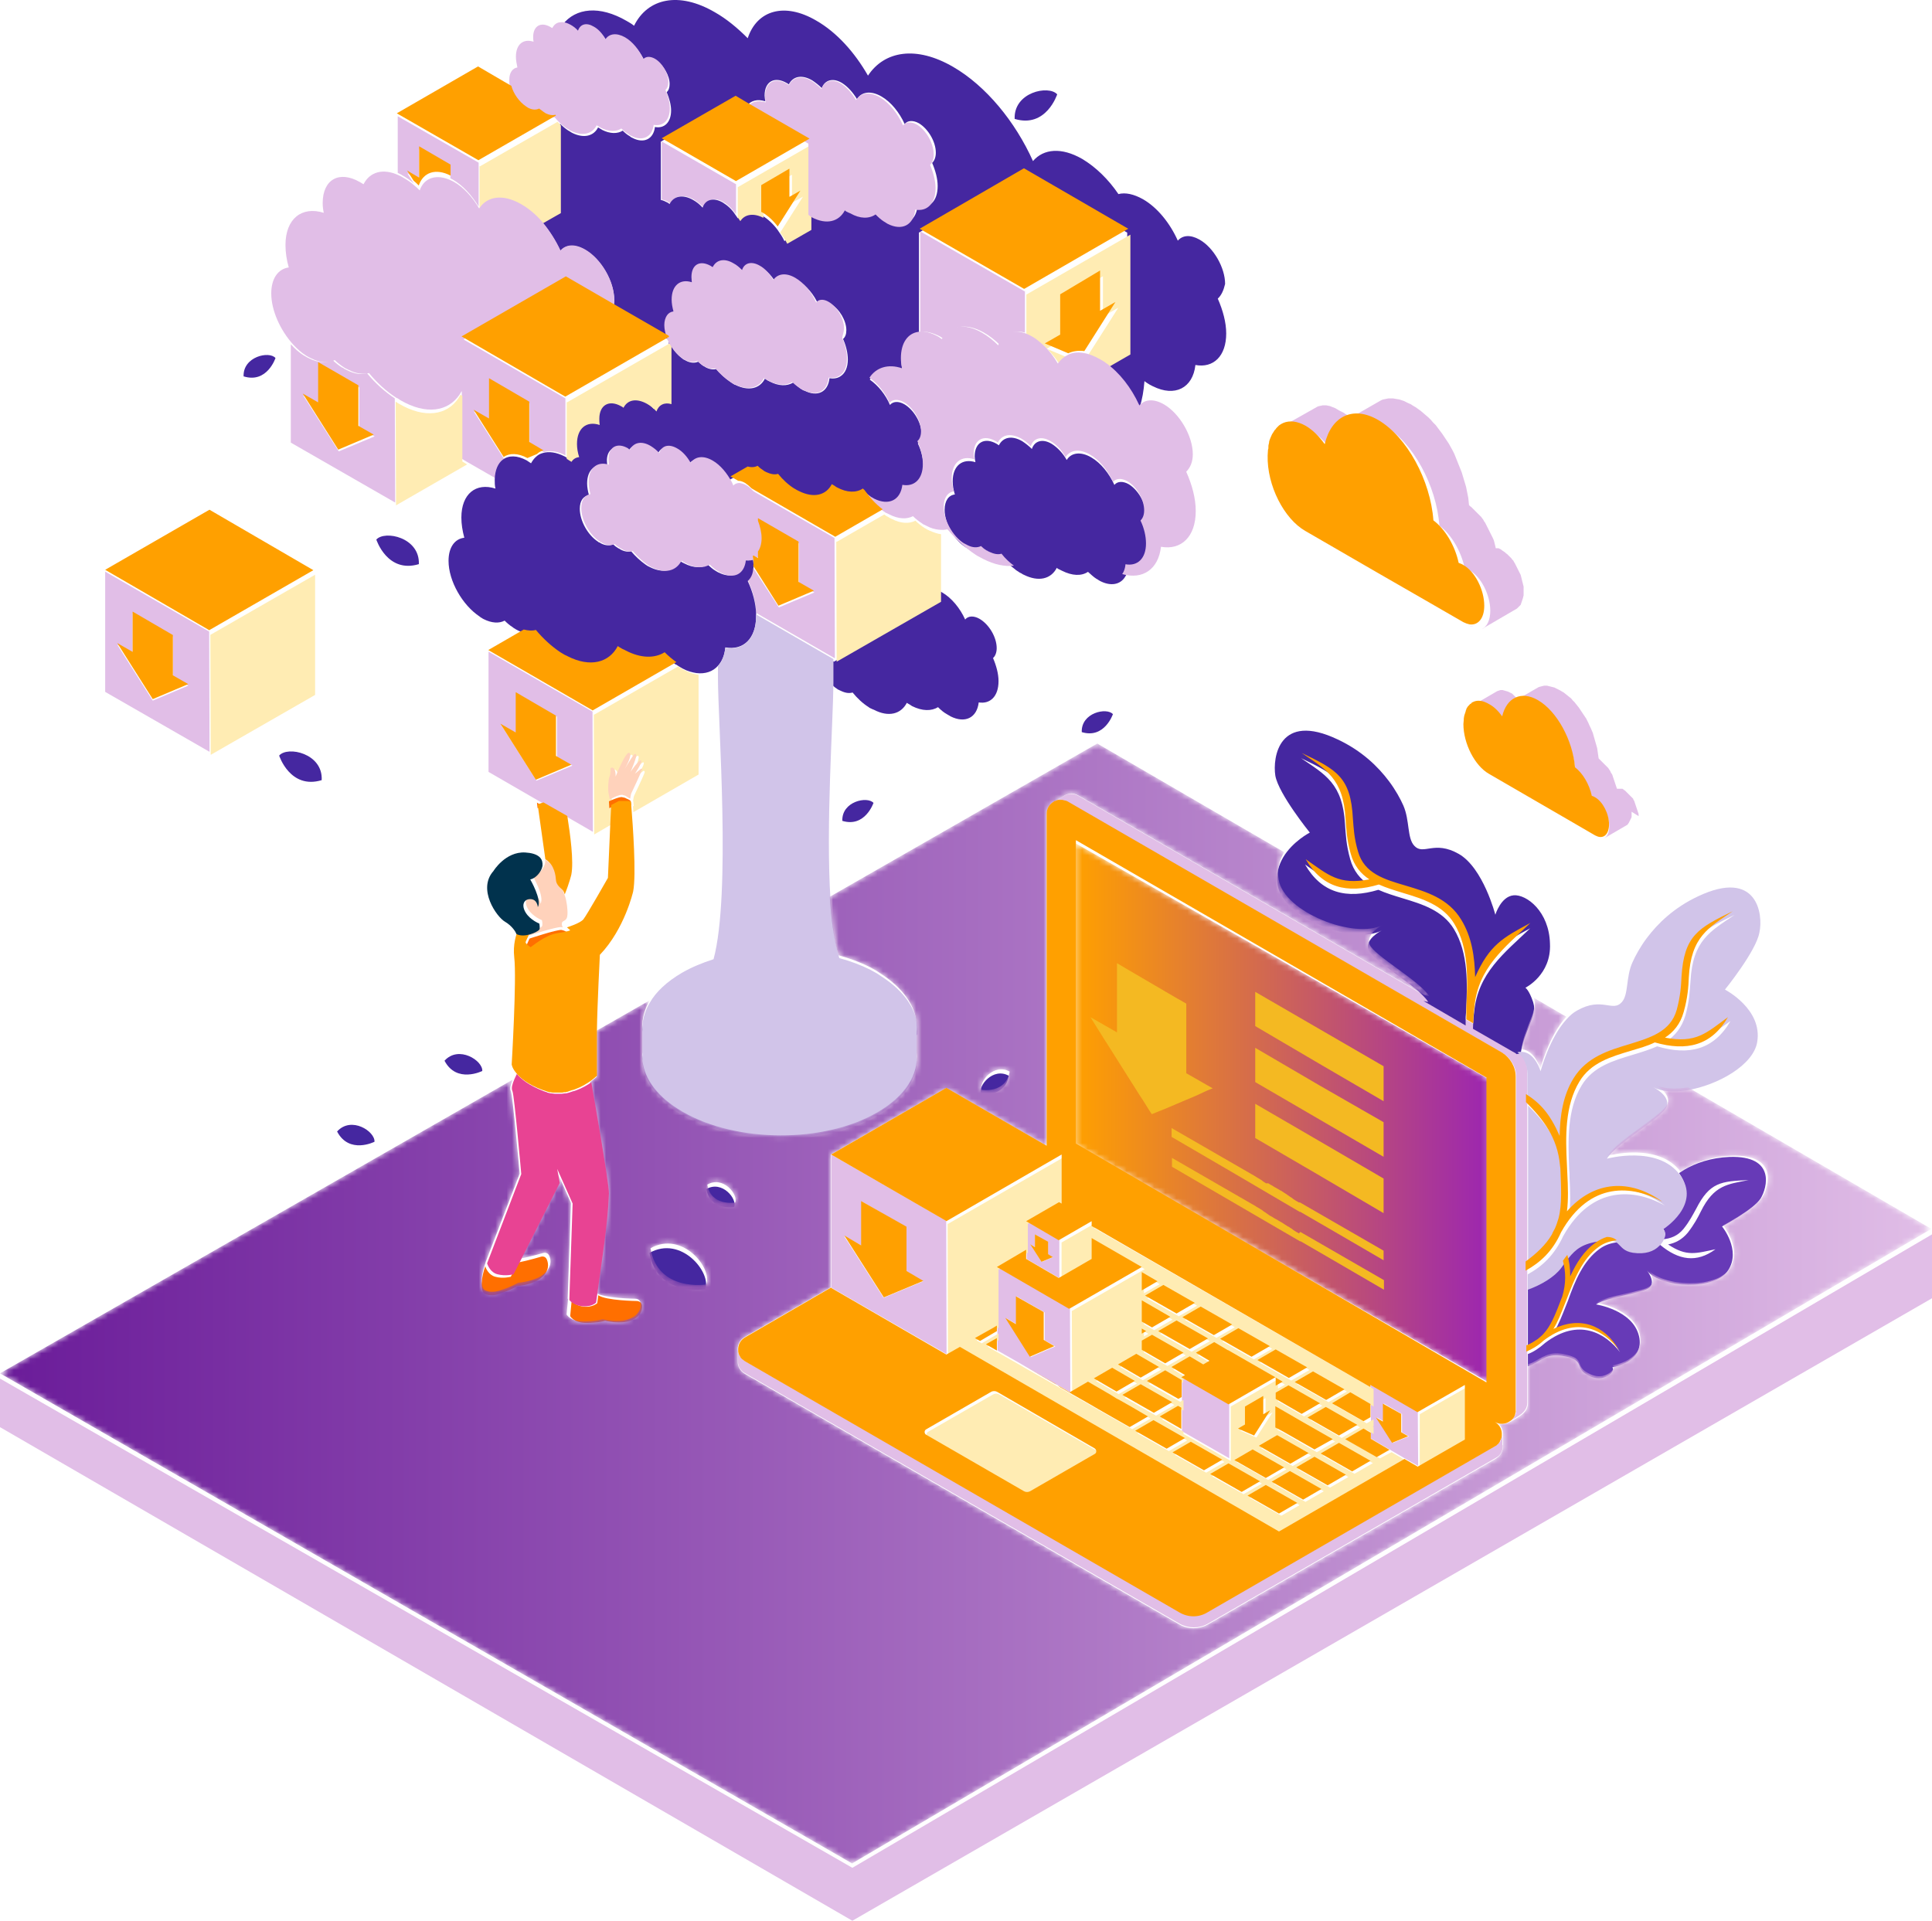 <?xml version="1.0" encoding="UTF-8"?>
<svg width="349px" height="347px" viewBox="0 0 349 347" version="1.1" xmlns="http://www.w3.org/2000/svg" xmlns:xlink="http://www.w3.org/1999/xlink">
    <!-- Generator: Sketch 64 (93537) - https://sketch.com -->
    <title>Login</title>
    <desc>Created with Sketch.</desc>
    <defs>
        <polygon id="path-1" points="74.838 42.913 74.838 97.716 0.291 54.82 0.291 0.346"></polygon>
        <linearGradient x1="0%" y1="50%" x2="99.999%" y2="50%" id="linearGradient-3">
            <stop stop-color="#FFA000" offset="0%"></stop>
            <stop stop-color="#9C26B0" offset="100%"></stop>
        </linearGradient>
        <path d="M103.805,63.096 C104.136,62.965 104.401,62.898 104.665,62.765 C104.401,62.898 104.136,63.031 103.805,63.096 Z M348.885,88.007 L153.921,202.647 L0,114.106 L92.617,61.048 C92.285,61.84 92.02,62.633 92.285,63.162 C92.617,63.889 93.874,78.03 93.874,78.03 L87.718,94.019 L87.718,94.087 C86.99,96.002 86.593,98.778 87.784,99.174 C88.313,99.372 89.175,99.504 90.366,99.108 C92.617,98.381 93.61,97.72 93.61,97.72 C93.61,97.72 96.589,97.522 98.178,96.2 C99.7,94.945 99.568,93.69 99.237,92.897 C98.906,92.105 98.112,92.368 98.112,92.368 C98.112,92.368 95.861,93.029 93.809,93.425 L100.827,79.616 L100.363,77.105 L103.143,83.316 L102.547,100.628 C102.547,100.628 102.614,100.628 102.614,100.693 L102.349,103.469 C102.349,103.469 103.011,104.724 105.329,104.724 C107.645,104.724 108.838,104.328 108.838,104.328 C108.838,104.328 111.75,105.055 113.67,104.262 C115.524,103.535 115.788,102.28 115.722,101.487 C115.656,100.628 114.796,100.628 114.796,100.628 C114.796,100.628 109.102,100.561 107.646,99.571 C108.44,93.757 109.566,87.016 109.765,81.467 C109.831,79.682 106.588,61.512 106.588,61.512 C106.124,61.843 105.461,62.239 104.734,62.569 C106.588,61.71 107.779,60.521 107.779,60.521 L107.779,52.196 L117.377,46.712 C116.584,48.034 116.186,49.354 116.054,50.742 C115.987,51.138 115.987,51.535 116.054,51.93 L116.054,56.093 C115.987,56.49 115.987,56.886 116.054,57.283 L116.054,57.547 C116.384,60.917 118.834,64.286 123.336,66.864 C133.068,72.479 148.824,72.546 158.423,66.995 C163.586,64.023 165.97,60.057 165.572,56.159 L165.572,52.459 C165.639,51.93 165.639,51.336 165.572,50.807 L165.572,50.741 C165.241,47.635 163.123,44.529 159.283,42.018 C158.952,41.82 158.621,41.556 158.29,41.357 C157.894,41.159 157.496,40.895 157.099,40.696 C155.377,39.837 153.458,39.111 151.471,38.582 C150.677,35.939 150.147,32.239 149.883,28.01 L198.21,0.325 L231.973,19.949 C231.178,21.337 230.648,22.989 230.979,24.905 C231.973,30.852 244.75,35.742 249.782,33.099 C249.782,33.099 246.735,34.618 247.398,36.602 C248.125,38.584 256.402,43.143 258.189,45.984 C258.189,45.984 257.858,45.917 257.328,45.786 L194.767,9.709 C193.906,9.18 192.914,9.312 192.184,9.775 L190.265,10.964 L190.331,10.964 C189.603,11.36 189.074,12.153 189.074,13.145 L189.074,73.008 L170.934,62.569 L150.08,74.594 L150.08,98.58 L134.522,107.565 C133.596,108.094 133.199,109.019 133.265,109.944 L133.265,109.878 L133.265,111.993 C133.265,112.852 133.662,113.645 134.522,114.173 L213.104,159.501 C214.627,160.36 216.546,160.36 218.136,159.501 L270.237,129.502 C271.097,128.974 271.561,128.049 271.494,127.19 L271.494,125.274 C271.561,124.349 271.163,123.424 270.237,122.895 C271.163,123.424 272.156,123.292 272.951,122.763 C272.951,122.763 272.884,122.763 272.884,122.83 C274.209,122.037 275.996,121.309 275.996,119.526 L275.996,112.455 C276.46,112.324 276.79,112.192 277.121,111.994 C279.438,110.672 280.299,110.077 283.278,110.804 C286.191,111.597 284.668,112.72 286.521,113.844 C288.375,115.033 289.832,114.703 290.825,113.976 C291.818,113.249 291.355,112.654 291.355,112.654 C291.355,112.654 297.313,111.729 296.188,107.038 C295.061,102.347 288.375,101.355 288.375,101.355 C290.361,99.968 297.114,99.374 298.173,98.25 C299.232,97.193 297.643,95.277 297.643,95.277 C300.225,98.448 310.023,98.911 312.407,95.211 C314.79,91.577 311.281,87.348 311.281,87.348 C311.281,87.348 316.974,84.375 318.299,82.326 C319.623,80.278 321.213,74.529 312.804,74.794 C309.361,74.926 306.581,75.917 304.528,77.106 C304.198,77.305 303.933,77.502 303.601,77.701 C299.563,72.282 290.428,74.792 290.428,74.792 C292.148,71.951 300.49,67.393 301.219,65.411 C301.947,63.428 298.835,61.908 298.835,61.908 C300.357,62.702 302.543,62.833 304.925,62.437 L348.885,88.007 Z M177.356,62.898 C177.356,62.898 181.724,63.559 182.387,59.594 C179.54,58.009 176.76,61.444 177.356,62.898 Z M117.509,91.509 C118.833,99.438 127.572,98.051 127.572,98.051 C128.763,95.143 123.269,88.27 117.509,91.509 Z M127.77,80.012 C128.432,83.976 132.802,83.25 132.802,83.25 C133.397,81.795 130.617,78.36 127.77,80.012 Z M274.937,55.564 C277.254,55.762 278.247,59.066 278.247,59.066 C278.247,59.066 279.836,53.053 282.947,49.683 L277.056,46.247 C277.056,46.314 277.122,46.445 277.122,46.512 C277.784,48.56 275.334,51.798 274.805,55.564 L274.937,55.564 Z" id="path-4"></path>
        <linearGradient x1="0%" y1="50%" x2="100%" y2="50%" id="linearGradient-6">
            <stop stop-color="#6A1B99" offset="0%"></stop>
            <stop stop-color="#E1BEE7" offset="100%"></stop>
        </linearGradient>
    </defs>
    <g id="Forms" stroke="none" stroke-width="1" fill="none" fill-rule="evenodd">
        <g id="Login" transform="translate(-914, -448)">
            <g id="Right-Side" transform="translate(835, 216)">
                <g id="Login" transform="translate(79, 232)">
                    <polygon id="Fill-1" fill="#E1BEE7" points="153.971 337.436 0 249.053 0 257.826 153.971 347 349 234.543 349 223"></polygon>
                    <path d="M150.154,208.58 L150.154,232.613 L170.989,244.63 L170.922,220.531 L150.154,208.58 Z M155.645,225.02 L155.645,217.031 L163.713,221.719 L163.713,229.707 L166.755,231.49 L159.612,234.46 L152.47,223.303 L155.645,225.02 Z M180.182,239.412 L180.182,243.968 L183.886,246.08 L185.011,246.741 L193.344,251.561 L193.278,236.441 L180.249,228.914 L180.249,239.412 L180.182,239.412 Z M183.621,239.216 L183.621,234.198 L188.714,237.103 L188.714,242.121 L190.632,243.243 L186.201,245.158 L181.769,238.159 L183.621,239.216 Z M256.178,264.833 L256.111,254.995 L247.645,250.109 L247.645,259.881 L251.018,261.861 L253.73,263.446 L256.178,264.833 Z M248.703,256.052 L249.959,256.778 L249.959,253.543 L253.267,255.458 L253.267,258.759 L254.523,259.485 L251.612,260.673 L248.703,256.052 Z M191.36,224.029 L185.473,220.596 L185.473,227.463 L191.36,230.897 L191.36,224.029 Z M188.185,227.99 L186.135,224.821 L186.994,225.35 L186.994,223.039 L189.31,224.36 L189.31,226.605 L190.169,227.133 L188.185,227.99 Z M222.049,263.446 L213.516,258.561 L213.516,248.723 L222.049,253.608 L222.049,263.446 Z M231.904,76.858 C231.971,76.858 232.036,76.792 232.102,76.792 L238.055,73.424 L238.32,73.358 L238.65,73.292 L238.914,73.226 L239.576,73.226 L239.907,73.292 L240.238,73.358 L240.568,73.49 L240.899,73.622 L241.23,73.754 L241.56,73.953 L241.891,74.151 L242.023,74.217 L242.155,74.283 L242.288,74.349 L242.42,74.415 L242.552,74.481 L242.684,74.547 L242.816,74.613 L242.948,74.746 L243.081,74.813 L243.213,74.879 L243.345,75.01 L243.478,75.142 L243.609,75.208 L243.742,75.34 L243.873,75.473 L243.873,75.539 L249.495,72.305 L249.826,72.172 L250.157,72.106 L250.487,72.039 L250.818,71.974 L251.612,71.974 L252.008,72.039 L252.405,72.106 L252.801,72.172 L253.198,72.305 L253.594,72.436 L253.991,72.635 L254.387,72.832 L254.851,73.03 L255.247,73.294 L255.71,73.559 L256.172,73.888 L256.636,74.219 L257.099,74.614 L257.561,75.011 L258.024,75.406 L258.487,75.869 L258.884,76.332 L259.346,76.794 L259.743,77.322 L260.14,77.85 L260.536,78.378 L260.933,78.972 L261.33,79.566 L261.726,80.161 L262.387,81.349 L262.718,82.01 L262.982,82.67 L263.247,83.331 L263.511,83.991 L263.775,84.651 L264.04,85.311 L264.239,85.971 L264.437,86.632 L264.636,87.292 L264.834,87.952 L264.967,88.613 L265.098,89.273 L265.231,89.933 L265.298,90.594 L265.364,91.254 L265.562,91.452 L265.76,91.584 L265.96,91.782 L266.158,91.981 L266.356,92.178 L266.555,92.377 L266.753,92.575 L266.952,92.772 L267.151,92.971 L267.349,93.169 L267.548,93.366 L267.747,93.63 L267.945,93.894 L268.078,94.158 L268.276,94.422 L268.408,94.686 L268.54,94.951 L268.673,95.214 L268.805,95.478 L268.937,95.742 L269.069,96.006 L269.201,96.27 L269.333,96.534 L269.597,97.062 L269.73,97.326 L269.862,97.656 L269.929,97.92 L269.995,98.184 L270.061,98.448 L270.127,98.713 L270.194,99.042 L270.726,99.042 L270.792,99.108 L270.859,99.108 L270.925,99.174 L270.991,99.174 L271.057,99.241 L271.123,99.241 L271.19,99.307 L271.257,99.373 L271.455,99.505 L271.654,99.638 L271.852,99.771 L272.051,99.968 L272.25,100.1 L272.449,100.298 L273.044,100.892 L273.176,101.09 L273.375,101.288 L273.507,101.552 L273.639,101.75 L273.771,102.014 L273.904,102.278 L274.036,102.542 L274.168,102.806 L274.3,103.07 L274.432,103.334 L274.564,103.598 L274.697,103.861 L274.763,104.126 L274.83,104.39 L274.896,104.654 L274.963,104.918 L275.029,105.182 L275.161,105.71 L275.227,105.974 L275.227,107.558 L275.161,107.822 L275.095,108.086 L275.029,108.284 L274.963,108.482 L274.896,108.681 L274.83,108.878 L274.763,109.075 L274.697,109.274 L274.564,109.406 L274.432,109.538 L274.3,109.67 L274.168,109.803 L274.036,109.935 L268.149,113.368 C268.017,113.5 267.885,113.567 267.687,113.633 C268.612,113.237 269.207,112.048 269.207,110.331 C269.207,107.492 267.553,104.19 265.437,103.002 C265.173,102.804 264.843,102.738 264.577,102.605 C263.916,99.502 262.13,96.531 260.013,94.947 C259.484,87.75 255.252,79.893 250.026,76.856 C245.463,74.215 241.56,76.196 240.37,81.214 C239.377,79.827 238.187,78.638 236.931,77.912 C234.417,76.527 233.027,76.395 231.904,76.858 Z M166.227,59.955 L166.227,41.799 L185.076,52.627 L185.143,52.561 L185.143,60.087 C183.026,59.493 181.372,60.417 180.711,62.398 C179.785,61.474 178.793,60.681 177.736,60.087 C174.495,58.238 171.717,58.833 170.526,61.275 C170.328,61.143 170.063,60.945 169.865,60.813 C168.475,60.087 167.285,59.823 166.227,59.955 Z M266.098,113.106 L265.833,113.106 C265.899,113.172 266.031,113.106 266.098,113.106 Z M265.833,113.172 L265.569,113.172 C265.635,113.106 265.767,113.106 265.833,113.172 Z M271.455,261.07 C271.521,261.994 271.124,262.918 270.198,263.38 L218.147,293.356 C216.625,294.215 214.707,294.215 213.12,293.356 L134.546,248.062 C133.686,247.6 133.29,246.741 133.29,245.884 L133.29,243.836 L133.29,243.903 C133.29,244.035 133.356,244.233 133.356,244.365 L133.356,244.432 C133.422,244.564 133.487,244.761 133.554,244.894 C133.554,244.894 133.554,244.96 133.62,244.96 C133.686,245.092 133.818,245.29 133.951,245.422 C134.083,245.554 134.281,245.686 134.48,245.818 L213.12,291.112 C214.641,292.036 216.559,292.036 218.147,291.112 L270.198,261.136 C270.265,261.136 270.265,261.07 270.331,261.07 C270.463,261.003 270.529,260.938 270.662,260.805 L270.728,260.74 C270.86,260.607 270.993,260.476 271.059,260.277 L271.059,260.211 C271.257,259.881 271.39,259.485 271.39,259.155 L271.39,261.07 L271.455,261.07 Z M140.696,109.739 L147.112,107.032 L144.334,105.447 L144.334,98.184 L136.993,93.959 L136.993,94.42 C136.926,94.223 136.86,94.025 136.728,93.826 C137.124,93.496 137.323,92.968 137.323,92.242 C137.323,90.987 136.662,89.535 135.736,88.545 L150.749,97.194 L150.816,118.917 L150.551,118.785 L136.596,110.73 C136.529,108.815 136,106.769 135.074,104.787 C135.603,104.325 135.934,103.599 136.066,102.609 L140.696,109.739 Z M294.736,146.647 L294.736,147.571 L294.67,147.769 L294.604,147.901 L294.538,148.034 L294.471,148.165 L294.404,148.297 L294.338,148.43 L294.272,148.563 L294.206,148.695 L294.139,148.761 L294.072,148.893 L293.94,149.025 L289.971,151.336 C289.905,151.402 289.905,151.402 289.839,151.402 C290.369,151.072 290.699,150.346 290.699,149.29 C290.699,147.375 289.575,145.196 288.186,144.404 C287.987,144.272 287.789,144.207 287.591,144.141 C287.128,142.028 285.937,140.047 284.548,138.991 C284.152,134.17 281.308,128.889 277.868,126.908 C274.826,125.125 272.179,126.445 271.386,129.813 C270.725,128.889 269.93,128.096 269.071,127.635 C268.079,127.04 267.153,126.974 266.36,127.238 C266.426,127.238 266.426,127.172 266.491,127.172 L270.46,124.861 L270.659,124.794 L270.857,124.729 L271.056,124.662 L271.453,124.662 L271.652,124.729 L271.915,124.794 L272.115,124.861 L272.379,124.927 L272.644,125.059 L272.908,125.19 L273.172,125.323 L273.238,125.389 L273.305,125.455 L273.372,125.522 L273.437,125.588 L273.504,125.654 L273.571,125.72 L273.637,125.786 L273.703,125.852 L273.77,125.919 L273.836,125.985 L273.903,126.051 L273.969,126.117 L274.168,126.315 L277.938,124.137 L278.137,124.071 L278.401,124.005 L278.666,123.938 L278.93,123.872 L279.458,123.872 L279.987,124.005 L280.251,124.071 L280.515,124.137 L280.78,124.203 L281.309,124.467 L281.574,124.6 L281.838,124.732 L282.169,124.93 L282.5,125.128 L282.83,125.392 L283.161,125.656 L283.492,125.92 L283.822,126.184 L284.087,126.514 L284.418,126.844 L284.682,127.174 L284.946,127.505 L285.21,127.835 L285.474,128.231 L285.739,128.627 L286.003,129.023 L286.267,129.419 L286.532,129.815 L286.731,130.211 L286.929,130.607 L287.128,131.07 L287.326,131.465 L287.525,131.927 L287.723,132.39 L287.855,132.853 L287.987,133.315 L288.12,133.778 L288.252,134.24 L288.384,134.703 L288.517,135.165 L288.583,135.628 L288.649,136.09 L288.716,136.552 L288.782,137.014 L288.914,137.147 L289.047,137.279 L289.179,137.411 L289.311,137.544 L289.444,137.676 L289.575,137.808 L289.707,137.94 L289.839,138.073 L289.972,138.205 L290.104,138.336 L290.237,138.469 L290.369,138.601 L290.501,138.734 L290.632,138.931 L290.765,139.129 L290.897,139.328 L290.963,139.525 L291.096,139.723 L291.228,139.921 L291.295,140.12 L291.361,140.317 L291.427,140.515 L291.493,140.714 L291.56,140.912 L291.627,141.109 L291.693,141.307 L291.759,141.506 L291.825,141.703 L291.892,141.902 L291.958,142.099 L292.025,142.297 L292.091,142.496 L293.087,142.496 L293.154,142.562 L293.286,142.628 L293.418,142.76 L293.551,142.827 L293.682,142.959 L293.815,143.091 L293.947,143.223 L294.08,143.355 L294.211,143.488 L294.344,143.62 L294.476,143.752 L294.608,143.885 L294.741,144.016 L294.872,144.148 L295.005,144.28 L295.071,144.479 L295.203,144.677 L295.269,144.874 L295.337,145.073 L295.403,145.27 L295.469,145.469 L295.535,145.667 L295.602,145.865 L295.668,146.062 L295.734,146.261 L295.801,146.459 L295.867,146.656 L295.934,146.854 L296,147.053 L296,147.448 L294.736,146.647 Z M275.886,193.459 L275.886,253.411 C275.886,255.193 274.1,255.919 272.778,256.712 C272.778,256.712 272.845,256.712 272.845,256.646 C272.911,256.58 272.977,256.58 273.043,256.513 C273.374,256.251 273.573,255.919 273.77,255.523 C273.837,255.457 273.837,255.325 273.837,255.259 L273.837,255.127 C273.837,255.062 273.837,254.996 273.904,254.929 L273.904,194.582 C273.904,192.799 272.911,191.148 271.39,190.224 L192.816,144.93 C192.685,144.864 192.618,144.798 192.485,144.798 L192.419,144.798 C192.353,144.731 192.221,144.731 192.154,144.731 L192.088,144.731 C192.022,144.731 191.89,144.666 191.824,144.666 L191.03,144.666 C190.964,144.666 190.898,144.666 190.898,144.731 C190.831,144.731 190.766,144.798 190.699,144.798 C190.633,144.798 190.633,144.798 190.567,144.864 C190.501,144.864 190.435,144.93 190.369,144.93 C190.369,144.93 190.302,144.93 190.302,144.997 L190.236,144.997 L192.154,143.809 C192.881,143.346 193.873,143.28 194.734,143.742 L257.236,179.792 L264.842,184.216 L266.098,184.942 L273.242,189.036 C273.506,189.168 273.704,189.366 273.969,189.498 C275.225,190.554 275.886,191.941 275.886,193.459 Z M88.248,117.727 L88.248,139.45 L97.045,144.534 L98.235,145.194 L102.533,147.637 L107.098,150.278 L107.032,128.556 L88.248,117.727 Z M96.912,141.035 L90.497,130.933 L93.275,132.518 L93.275,125.255 L100.616,129.48 L100.616,136.743 L103.394,138.328 L96.912,141.035 Z M132.959,33.281 L132.959,38.695 C132.297,37.771 131.503,36.978 130.71,36.516 C129.056,35.526 127.601,35.989 127.072,37.441 C126.543,36.913 125.948,36.45 125.353,36.054 C123.434,34.998 121.847,35.328 121.119,36.781 C120.987,36.715 120.855,36.582 120.723,36.516 C120.326,36.253 119.929,36.121 119.532,36.054 L119.532,25.556 L132.959,33.281 Z M71.316,71.972 C69.531,70.783 67.811,69.265 66.289,67.415 C65.231,67.746 63.974,67.548 62.585,66.821 C62.453,66.755 62.321,66.689 62.189,66.624 C62.056,66.491 61.924,66.425 61.726,66.36 C61.13,65.963 60.601,65.568 60.072,65.039 C58.947,65.633 57.426,65.567 55.772,64.708 C55.64,64.642 55.508,64.576 55.376,64.51 C55.243,64.444 55.112,64.313 54.913,64.246 C54.053,63.718 53.259,62.992 52.532,62.2 L52.532,79.961 L71.382,90.788 L71.316,71.972 Z M61.197,81.546 L54.781,71.444 L57.558,73.028 L57.558,65.766 L64.9,69.991 L64.9,77.254 L67.678,78.839 L61.197,81.546 Z M19,103.268 L19,124.991 L37.85,135.819 L37.783,114.096 L19,103.268 Z M27.597,126.575 L21.182,116.473 L23.959,118.058 L23.959,110.794 L31.235,115.021 L31.235,122.284 L34.013,123.868 L27.597,126.575 Z M89.571,86.432 L84.279,83.395 L83.42,82.867 L83.42,61.144 L102.137,71.972 L102.137,82.272 C100.682,81.48 99.293,81.347 98.235,81.677 L95.655,80.159 L95.655,72.896 L88.38,68.67 L88.38,75.933 L85.602,74.348 L91.026,82.866 C90.1,83.659 89.571,84.847 89.571,86.432 Z M81.766,32.423 C81.634,32.356 81.502,32.29 81.37,32.224 L81.37,30.244 L75.682,26.943 L75.682,32.555 L73.566,31.3 L74.756,33.149 C74.094,32.555 73.433,32.093 72.705,31.696 C72.441,31.499 72.11,31.366 71.846,31.234 L71.846,21 L86.462,29.385 L86.462,37.309 C85.206,35.262 83.618,33.479 81.766,32.423 Z" id="Fill-2" fill="#E1BEE7"></path>
                    <path d="M275.552,178.443 C275.552,178.443 276.214,178.841 276.943,181.028 C276.943,181.094 277.009,181.227 277.009,181.292 C277.671,183.346 275.22,186.592 274.691,190.37 C274.492,190.37 274.228,190.37 273.963,190.437 C273.764,190.238 273.499,190.105 273.235,189.973 L266.081,185.864 C266.081,185.07 266.148,184.275 266.214,183.479 L266.28,182.949 C266.942,175.793 271.711,172.215 276.414,167.71 C271.446,170.36 268.996,171.685 266.412,177.516 C266.346,173.872 265.817,170.228 263.896,167.114 C261.578,163.271 257.604,162.078 253.828,160.952 C249.987,159.825 246.344,158.765 245.218,154.79 C244.49,152.338 244.423,150.483 244.291,148.826 C243.894,141.339 241.377,140.014 235.018,136.966 C239.389,139.948 242.568,141.537 242.967,148.958 C243.099,150.681 243.165,152.602 243.894,155.187 C244.49,157.373 245.748,158.831 247.272,159.824 C241.709,160.885 239.854,159.03 235.748,156.18 C238.727,161.349 243.232,162.475 248.994,160.752 C250.319,161.349 251.842,161.813 253.365,162.276 C256.875,163.337 260.584,164.462 262.638,167.842 C265.287,172.215 265.088,177.779 264.823,182.948 C264.756,183.478 264.756,183.942 264.756,184.471 L264.756,185.267 L257.14,180.827 C257.67,180.959 258.001,181.026 258.001,181.026 C256.279,178.177 247.933,173.606 247.205,171.617 C246.477,169.63 249.589,168.106 249.589,168.106 C244.556,170.756 231.773,165.853 230.779,159.89 C230.448,157.969 230.978,156.312 231.773,154.921 C233.495,152.005 236.608,150.415 236.608,150.415 C236.608,150.415 230.978,143.458 230.381,140.145 C229.851,136.832 231.044,128.55 241.641,133.586 C246.012,135.64 248.926,138.489 250.913,141.139 C252.105,142.729 252.967,144.319 253.497,145.511 C254.689,148.228 254.159,151.408 255.483,152.8 C257.14,154.589 259.06,151.74 263.497,154.257 C267.935,156.775 270.12,165.257 270.12,165.257 C270.12,165.257 271.114,161.943 273.432,161.744 C275.75,161.545 279.857,164.66 279.989,170.49 C280.254,176.124 275.552,178.443 275.552,178.443 Z M60.892,204.415 C63.078,208.59 67.648,206.27 67.648,206.27 C67.78,204.415 63.475,201.566 60.892,204.415 Z M67.979,97.478 C67.979,97.478 69.966,103.639 75.662,101.917 C75.86,97.08 69.502,95.755 67.979,97.478 Z M117.322,226.347 C118.647,234.298 127.39,232.906 127.39,232.906 C128.582,229.991 123.084,223.099 117.322,226.347 Z M80.298,191.628 C82.483,195.803 87.119,193.483 87.119,193.483 C87.252,191.628 82.881,188.779 80.298,191.628 Z M50.427,136.502 C50.427,136.502 52.414,142.665 58.11,140.941 C58.375,136.105 51.951,134.714 50.427,136.502 Z M190.973,17.042 C189.45,15.319 183.091,16.645 183.29,21.481 C188.986,23.204 190.973,17.042 190.973,17.042 Z M44.003,67.994 C48.241,69.319 49.765,64.68 49.765,64.68 C48.639,63.356 43.87,64.416 44.003,67.994 Z M206.935,92.773 C206.935,90.786 205.544,88.467 203.888,87.473 C202.829,86.877 201.834,86.943 201.304,87.605 C200.378,85.551 198.854,83.631 197.132,82.636 C195.21,81.509 193.489,81.775 192.694,83.1 C192.032,81.907 191.038,80.847 189.978,80.185 C188.323,79.19 186.866,79.654 186.402,81.112 C185.872,80.582 185.276,80.118 184.68,79.721 C182.759,78.594 181.17,78.991 180.441,80.449 C180.309,80.383 180.176,80.25 180.045,80.185 C177.859,78.926 176.07,79.92 176.07,82.437 C176.07,82.769 176.137,83.1 176.203,83.497 C173.885,82.769 172.096,84.094 172.096,86.943 C172.096,87.737 172.229,88.533 172.493,89.328 C171.367,89.461 170.639,90.454 170.639,92.111 C170.639,94.495 172.295,97.477 174.348,98.803 C174.414,98.869 174.547,98.935 174.613,98.935 C174.679,99.002 174.745,99.068 174.878,99.068 C175.872,99.598 176.732,99.598 177.394,99.267 C177.726,99.531 178.057,99.796 178.388,100.062 C178.455,100.128 178.587,100.194 178.653,100.194 C178.719,100.261 178.786,100.327 178.918,100.327 C179.713,100.724 180.441,100.857 181.103,100.659 C181.766,101.52 182.56,102.248 183.356,102.844 C183.554,103.043 183.818,103.176 184.018,103.309 C184.15,103.441 184.349,103.508 184.481,103.573 C184.614,103.639 184.745,103.772 184.945,103.838 C187.593,105.163 189.846,104.633 190.906,102.579 L190.973,102.646 C191.104,102.778 191.303,102.844 191.436,102.911 C191.568,102.977 191.7,103.043 191.834,103.109 C193.686,104.037 195.344,104.103 196.535,103.308 C197.066,103.772 197.529,104.235 198.058,104.566 C198.191,104.633 198.323,104.699 198.389,104.766 C198.522,104.832 198.589,104.898 198.72,104.964 C200.641,105.958 202.364,105.626 203.225,104.235 C203.556,103.771 203.754,103.175 203.821,102.447 C205.94,102.844 207.53,101.386 207.53,98.67 C207.53,97.345 207.133,95.887 206.537,94.495 C206.669,94.231 206.935,93.569 206.935,92.773 Z M177.197,197.657 C177.197,197.657 181.567,198.32 182.23,194.344 C179.382,192.755 176.6,196.2 177.197,197.657 Z M195.411,132.262 C199.517,133.522 201.04,129.016 201.04,129.016 C199.914,127.756 195.277,128.75 195.411,132.262 Z M219.982,53.947 C220.909,56.067 221.505,58.254 221.505,60.241 C221.505,64.35 219.188,66.536 215.942,65.939 C215.478,70.113 212.232,71.77 208.259,69.782 C208.061,69.715 207.927,69.583 207.729,69.517 C207.53,69.385 207.398,69.319 207.199,69.186 C207.067,69.119 206.934,68.987 206.736,68.854 C206.602,70.577 206.338,72.167 205.874,73.558 C204.483,70.511 202.364,67.728 199.846,65.939 L203.622,63.753 L203.622,42.021 L184.745,31.089 L166.002,42.021 L166.002,60.241 C164.081,60.507 162.822,62.228 162.822,65.012 C162.822,65.608 162.889,66.205 163.02,66.867 C160.504,66.006 158.318,66.735 157.126,68.59 C158.649,69.651 159.974,71.307 160.769,73.162 C161.299,72.5 162.292,72.433 163.352,73.029 C165.075,74.023 166.465,76.408 166.465,78.33 C166.465,79.192 166.2,79.788 165.803,80.118 C166.465,81.51 166.796,82.967 166.796,84.293 C166.796,87.009 165.273,88.467 163.087,88.07 C162.755,90.852 160.636,91.912 157.987,90.588 C157.854,90.521 157.788,90.455 157.655,90.389 C157.523,90.323 157.391,90.256 157.324,90.19 C156.86,89.859 156.463,89.528 156.066,89.13 C155.999,89.063 155.868,88.997 155.801,88.865 C154.609,89.659 152.953,89.659 151.098,88.666 C150.966,88.599 150.834,88.534 150.7,88.401 C150.569,88.335 150.37,88.201 150.237,88.136 L150.171,88.07 C149.11,90.124 146.858,90.653 144.21,89.329 C144.077,89.262 143.945,89.196 143.812,89.13 C143.614,88.997 143.481,88.932 143.348,88.865 C142.288,88.202 141.295,87.275 140.434,86.214 C139.838,86.413 139.109,86.281 138.248,85.883 C138.182,85.817 138.115,85.817 137.983,85.75 C137.917,85.684 137.785,85.618 137.718,85.552 C137.387,85.353 137.056,85.088 136.725,84.757 C136.262,85.022 135.599,85.089 134.937,84.889 L131.824,86.679 L131.824,87.341 C130.962,85.751 129.77,84.294 128.38,83.498 C126.658,82.504 125.2,82.769 124.406,83.895 C123.81,82.836 122.949,81.841 121.955,81.311 C120.432,80.45 119.173,80.847 118.777,82.173 C118.313,81.642 117.783,81.245 117.253,80.914 C115.597,79.92 114.14,80.251 113.477,81.577 C113.345,81.51 113.213,81.378 113.147,81.312 C111.292,80.251 109.769,80.98 109.637,82.968 L109.637,83.3 C109.637,83.631 109.703,83.896 109.703,84.227 C107.65,83.565 106.06,84.758 106.06,87.341 C106.06,88.004 106.193,88.733 106.392,89.461 C105.397,89.594 104.735,90.455 104.735,91.912 C104.735,94.099 106.192,96.683 108.047,97.876 C108.114,97.942 108.18,98.008 108.313,98.008 C108.379,98.075 108.444,98.075 108.511,98.141 C109.372,98.605 110.167,98.605 110.763,98.34 C111.027,98.605 111.292,98.804 111.624,99.002 C111.69,99.069 111.756,99.069 111.888,99.136 C111.954,99.201 112.021,99.201 112.087,99.268 C112.815,99.665 113.477,99.732 114.008,99.599 C114.802,100.527 115.663,101.322 116.591,101.984 C116.723,102.05 116.856,102.183 116.988,102.249 C117.12,102.316 117.253,102.382 117.385,102.447 C119.769,103.64 121.757,103.177 122.75,101.322 L122.816,101.322 C122.949,101.388 123.081,101.52 123.213,101.587 C123.346,101.652 123.478,101.719 123.611,101.785 C125.267,102.646 126.724,102.646 127.85,101.983 C128.314,102.447 128.777,102.845 129.241,103.11 C129.373,103.176 129.44,103.242 129.572,103.309 C129.705,103.375 129.771,103.441 129.837,103.441 C132.22,104.633 134.076,103.706 134.341,101.188 C135.003,101.321 135.533,101.255 135.997,100.989 C136.063,101.386 136.13,101.851 136.13,102.248 C136.13,102.447 136.13,102.58 136.063,102.778 C135.997,103.773 135.599,104.501 135.07,104.965 C135.997,106.952 136.526,109.007 136.593,110.928 L136.593,111.259 C136.593,115.367 134.274,117.554 131.03,116.957 C130.896,118.349 130.433,119.475 129.705,120.27 C128.777,121.331 127.387,121.795 125.798,121.596 C125.003,121.463 124.207,121.264 123.347,120.801 C123.214,120.734 123.016,120.602 122.883,120.535 C122.684,120.403 122.552,120.337 122.353,120.204 C122.287,120.138 122.22,120.071 122.089,120.071 C121.36,119.542 120.632,118.946 119.969,118.282 C118.181,119.475 115.664,119.409 112.816,118.018 C112.617,117.885 112.352,117.819 112.154,117.686 C111.889,117.554 111.69,117.421 111.491,117.289 L111.425,117.222 C109.836,120.269 106.392,121.132 102.351,119.077 C102.152,118.944 101.887,118.879 101.689,118.746 C101.49,118.613 101.225,118.481 101.026,118.348 C99.437,117.288 97.914,115.897 96.589,114.307 C95.926,114.505 95.198,114.439 94.403,114.241 C94.072,114.107 93.675,113.975 93.343,113.776 C93.211,113.71 93.078,113.644 93.012,113.578 C92.879,113.511 92.748,113.445 92.615,113.313 C92.085,112.981 91.621,112.584 91.158,112.12 C90.165,112.651 88.84,112.584 87.383,111.856 C87.25,111.789 87.119,111.722 87.051,111.657 C86.919,111.591 86.787,111.524 86.655,111.392 C83.541,109.337 81.025,104.966 81.025,101.321 C81.025,98.87 82.15,97.346 83.872,97.146 C83.541,95.888 83.343,94.695 83.343,93.502 C83.343,89.196 85.992,87.142 89.503,88.268 C89.369,87.738 89.369,87.208 89.369,86.679 L89.369,86.546 C89.436,84.889 89.965,83.697 90.827,83.034 C91.887,82.24 93.41,82.24 95.132,83.167 C95.199,83.234 95.264,83.234 95.33,83.299 C95.529,83.432 95.727,83.564 95.926,83.697 C96.191,83.233 96.456,82.836 96.853,82.504 C97.185,82.173 97.583,81.974 98.046,81.842 C99.171,81.51 100.496,81.709 101.954,82.438 C102.085,82.504 102.219,82.57 102.285,82.637 C102.483,82.769 102.616,82.836 102.815,82.967 C103.146,82.438 103.609,82.173 104.206,82.106 C103.941,81.312 103.808,80.45 103.808,79.721 C103.808,76.872 105.531,75.481 107.915,76.276 C107.849,75.879 107.782,75.548 107.782,75.217 C107.782,72.699 109.57,71.705 111.756,72.964 C111.888,73.03 112.02,73.096 112.153,73.228 C112.881,71.771 114.471,71.44 116.392,72.5 C116.988,72.831 117.584,73.295 118.114,73.891 C118.511,72.699 119.571,72.168 120.829,72.566 L120.829,61.7 C121.426,62.959 122.353,64.151 123.413,64.881 C123.479,64.947 123.545,65.014 123.677,65.014 C123.744,65.08 123.81,65.08 123.877,65.145 C124.738,65.61 125.532,65.61 126.128,65.345 C126.393,65.61 126.725,65.875 126.989,66.073 C127.055,66.14 127.122,66.14 127.254,66.206 C127.321,66.273 127.387,66.273 127.452,66.339 C128.182,66.736 128.844,66.803 129.373,66.671 C130.168,67.597 131.03,68.393 132.023,69.055 C132.156,69.122 132.288,69.254 132.42,69.32 C132.553,69.386 132.619,69.452 132.751,69.519 L132.818,69.519 C135.202,70.711 137.255,70.247 138.182,68.392 L138.249,68.459 C138.382,68.525 138.514,68.658 138.646,68.724 C138.778,68.79 138.911,68.856 139.043,68.922 C140.699,69.784 142.156,69.784 143.282,69.121 C143.747,69.585 144.21,69.915 144.674,70.247 C144.806,70.313 144.872,70.38 145.005,70.446 C145.137,70.513 145.203,70.578 145.336,70.578 C147.654,71.77 149.574,70.843 149.84,68.325 C150.635,68.458 151.363,68.325 151.894,67.928 C152.688,67.398 153.152,66.338 153.152,64.946 C153.152,63.754 152.821,62.429 152.291,61.236 C152.688,60.905 152.886,60.374 152.886,59.646 C152.886,57.923 151.628,55.803 150.105,54.942 C149.31,54.478 148.582,54.478 148.118,54.809 C147.985,54.876 147.919,54.942 147.853,55.074 C147.059,53.219 145.667,51.563 144.078,50.635 C142.355,49.64 140.898,49.906 140.104,51.033 C139.508,49.972 138.647,48.978 137.654,48.448 C136.13,47.587 134.872,47.984 134.474,49.243 C134.01,48.779 133.481,48.316 132.951,48.05 C131.295,47.056 129.838,47.388 129.176,48.713 C129.043,48.646 128.911,48.581 128.844,48.515 C126.857,47.389 125.334,48.25 125.334,50.502 C125.334,50.833 125.401,51.165 125.401,51.43 C123.347,50.767 121.758,51.959 121.758,54.543 C121.758,55.207 121.89,55.934 122.089,56.664 C121.56,56.73 121.162,56.995 120.897,57.392 C120.633,57.79 120.433,58.386 120.433,59.115 C120.433,59.844 120.632,60.639 120.897,61.434 L110.763,55.603 C110.896,55.207 110.962,54.742 110.962,54.213 C110.962,50.899 108.578,46.791 105.663,45.134 C103.809,44.075 102.22,44.207 101.226,45.334 C100.365,43.478 99.239,41.69 97.914,40.1 L101.159,38.244 L101.159,22.343 C101.623,22.807 102.152,23.27 102.683,23.601 C102.815,23.668 102.947,23.734 103.013,23.8 C103.147,23.866 103.213,23.933 103.345,23.998 C105.464,25.059 107.253,24.595 108.047,23.004 L108.114,23.071 C108.246,23.137 108.379,23.203 108.445,23.269 C108.578,23.336 108.709,23.402 108.776,23.468 C110.233,24.197 111.557,24.197 112.485,23.601 C112.882,23.998 113.279,24.33 113.743,24.595 C113.81,24.661 113.941,24.728 114.009,24.793 C114.075,24.859 114.207,24.859 114.273,24.926 C116.327,25.986 118.048,25.125 118.313,22.939 C119.969,23.27 121.228,22.144 121.228,19.957 C121.228,18.897 120.896,17.77 120.433,16.644 C120.764,16.379 120.962,15.849 120.962,15.187 C120.962,13.663 119.903,11.808 118.512,11.012 C117.65,10.548 116.923,10.614 116.459,11.078 C115.73,9.488 114.538,7.964 113.147,7.17 C111.624,6.308 110.299,6.507 109.637,7.501 C109.106,6.573 108.378,5.712 107.517,5.248 C106.192,4.453 105.067,4.784 104.669,5.977 C104.271,5.513 103.807,5.182 103.344,4.917 C102.748,4.585 102.152,4.387 101.622,4.453 C104.007,1.406 108.313,0.941 113.213,3.79 C113.677,4.055 114.14,4.321 114.538,4.652 C116.988,-0.318 122.618,-1.577 129.11,2.2 C131.228,3.393 133.215,5.05 135.07,6.905 C136.726,1.869 141.693,0.345 147.455,3.724 C151.165,5.844 154.41,9.489 156.794,13.663 C159.776,9.157 165.537,8.229 172.16,12.072 C178.121,15.517 183.42,22.011 186.599,29.1 C188.52,26.847 191.765,26.583 195.474,28.702 C197.925,30.16 200.243,32.413 202.032,35.064 C203.29,34.732 204.813,35.064 206.47,35.991 C209.119,37.515 211.37,40.364 212.762,43.478 C213.623,42.484 215.014,42.352 216.669,43.279 C219.252,44.736 221.305,48.381 221.305,51.296 C221.042,52.423 220.644,53.351 219.982,53.947 Z M169.381,33.606 C169.381,32.281 168.984,30.823 168.387,29.432 C168.784,29.034 169.049,28.438 169.049,27.577 C169.049,25.589 167.658,23.27 166.003,22.276 C164.943,21.68 163.949,21.747 163.42,22.409 C162.492,20.355 160.969,18.433 159.247,17.44 C157.326,16.314 155.604,16.579 154.809,17.904 C154.081,16.712 153.153,15.651 152.094,14.988 C150.438,13.995 148.981,14.458 148.451,15.916 C147.922,15.386 147.326,14.922 146.729,14.525 C144.808,13.399 143.219,13.796 142.49,15.254 C142.358,15.121 142.226,15.055 142.093,14.988 C139.907,13.73 138.119,14.724 138.119,17.241 C138.119,17.572 138.185,17.97 138.252,18.302 C136.795,17.837 135.603,18.169 134.874,19.163 L132.755,17.904 L119.376,25.59 L119.376,36.124 C119.773,36.191 120.17,36.39 120.568,36.588 C120.7,36.654 120.833,36.787 120.965,36.852 C121.694,35.395 123.349,35.064 125.204,36.124 C125.8,36.456 126.396,36.919 126.926,37.515 C127.39,36.058 128.847,35.594 130.569,36.588 C131.43,37.118 132.225,37.846 132.821,38.775 C132.953,38.974 133.152,39.239 133.285,39.437 C134.079,38.178 135.669,37.913 137.458,38.841 C137.524,38.907 137.656,38.907 137.722,38.974 C138.716,39.57 139.643,40.431 140.438,41.491 C140.902,42.154 141.365,42.816 141.696,43.545 L146.067,41.028 L146.067,38.245 C146.134,38.311 146.265,38.378 146.332,38.444 C146.465,38.51 146.597,38.643 146.729,38.708 C149.379,40.034 151.63,39.503 152.756,37.45 L152.822,37.516 C152.956,37.649 153.154,37.715 153.286,37.781 C153.42,37.846 153.552,37.913 153.75,37.98 C155.605,38.907 157.261,38.974 158.453,38.179 C158.917,38.643 159.446,39.106 159.976,39.438 C160.108,39.504 160.241,39.57 160.307,39.637 C160.44,39.703 160.506,39.77 160.639,39.836 C163.288,41.161 165.408,40.1 165.739,37.317 C167.857,37.78 169.381,36.389 169.381,33.606 Z M152.16,148.296 C156.267,149.556 157.79,145.05 157.79,145.05 C156.665,143.79 152.028,144.784 152.16,148.296 Z M180.376,123.052 C180.376,121.728 179.978,120.269 179.382,118.879 C179.779,118.547 180.045,117.885 180.045,117.09 C180.045,115.102 178.653,112.783 176.931,111.789 C175.872,111.193 174.878,111.258 174.349,111.922 C173.421,109.867 171.898,108.012 170.176,107.019 C169.911,106.886 169.712,106.754 169.513,106.688 L169.513,108.675 L150.637,119.542 L150.372,119.409 L150.372,123.782 C150.637,124.047 150.968,124.312 151.299,124.51 C151.366,124.577 151.498,124.644 151.564,124.644 C151.631,124.71 151.697,124.71 151.829,124.776 C152.624,125.173 153.353,125.306 154.015,125.107 C154.876,126.167 155.869,127.095 156.929,127.757 C157.061,127.89 157.26,127.957 157.392,128.022 C157.526,128.089 157.657,128.155 157.856,128.221 C160.506,129.612 162.758,129.016 163.817,126.962 L163.884,127.029 C164.016,127.095 164.215,127.227 164.348,127.293 C164.48,127.359 164.612,127.492 164.745,127.558 C166.599,128.486 168.256,128.486 169.448,127.756 C169.978,128.287 170.441,128.684 171.037,129.016 C171.17,129.082 171.236,129.148 171.369,129.214 C171.501,129.281 171.633,129.347 171.7,129.413 C174.349,130.739 176.468,129.678 176.799,126.896 C178.852,127.227 180.376,125.835 180.376,123.052 Z M127.588,214.818 C128.25,218.793 132.622,218.065 132.622,218.065 C133.218,216.606 130.436,213.161 127.588,214.818 Z" id="Fill-3" fill="#4527A0"></path>
                    <path d="M123.745,121.122 C124.606,121.584 125.399,121.783 126.193,121.914 L126.193,139.93 L114.417,146.728 C114.351,146.067 114.351,145.606 114.351,145.606 C114.417,145.606 114.483,145.672 114.483,145.672 C114.417,145.144 114.417,144.815 114.417,144.815 L114.351,144.748 C114.351,144.748 114.483,143.825 114.548,143.758 C114.615,143.626 116.467,139.733 116.467,139.469 C116.467,139.337 116.336,139.205 116.203,139.271 C115.938,139.469 115.342,139.996 115.144,140.129 C115.144,140.129 116.533,138.083 116.269,137.753 C115.937,137.424 114.35,139.8 114.35,139.8 C114.35,139.8 115.607,136.962 115.342,136.632 C115.276,136.566 115.211,136.434 114.946,136.698 C114.416,137.358 113.424,139.073 113.292,139.272 C113.424,139.008 114.748,136.764 114.152,136.368 C113.491,135.973 111.638,140.658 111.638,140.658 C111.638,140.658 111.704,139.668 111.373,139.272 C111.043,138.81 110.712,139.139 110.712,139.139 C110.712,139.139 110.778,140.261 110.514,140.724 C110.315,141.186 110.249,142.901 110.315,143.429 C110.447,143.957 110.579,144.815 110.579,144.815 L110.646,146.201 L110.514,148.907 L107.338,150.754 L107.272,129.042 L107.338,129.108 L122.489,120.397 C122.555,120.463 122.621,120.529 122.754,120.529 C122.952,120.661 123.084,120.727 123.282,120.859 C123.414,120.991 123.613,121.057 123.745,121.122 Z M83.585,71.562 C83.453,71.496 83.387,71.429 83.255,71.364 L83.189,71.298 C81.402,74.729 77.498,75.72 72.933,73.41 C72.668,73.278 72.469,73.146 72.205,73.013 C71.941,72.881 71.742,72.75 71.477,72.552 L71.544,91.294 L84.379,83.903 L83.519,83.375 L83.519,71.562 L83.585,71.562 Z M38,114.655 L38.066,136.368 L56.922,125.544 L56.922,103.832 L38.066,114.655 L38,114.655 Z M86.695,30.051 L86.629,29.985 L86.629,37.904 C88.085,35.66 90.93,35.265 94.237,37.113 C95.627,37.904 96.884,39.026 98.075,40.346 L101.316,38.498 L101.316,22.66 C101.118,22.462 100.919,22.198 100.721,22 L86.695,30.051 Z M189.112,62.982 L191.891,61.398 L191.891,54.139 L199.235,49.915 L199.235,57.174 L202.013,55.591 L196.39,64.433 C197.315,64.566 198.309,64.962 199.367,65.555 C199.763,65.753 200.094,66.018 200.425,66.215 L204.196,64.038 L204.196,42.393 L185.407,53.215 L185.407,60.738 C185.936,60.871 186.532,61.133 187.126,61.463 C187.79,61.861 188.451,62.388 189.112,62.982 Z M191.693,66.348 C192.156,65.687 192.686,65.16 193.413,64.83 L189.179,63.049 C190.106,63.972 191.032,65.094 191.693,66.348 Z M108.263,75.653 C108.263,73.145 110.05,72.155 112.232,73.409 C112.366,73.476 112.497,73.542 112.629,73.673 C113.357,72.222 114.945,71.891 116.864,72.947 C117.459,73.278 118.055,73.739 118.585,74.334 C118.981,73.145 120.04,72.618 121.297,73.013 L121.297,62.191 C121.23,62.124 121.23,61.993 121.164,61.927 L102.441,72.684 L102.374,72.618 L102.374,82.913 C102.506,82.979 102.639,83.045 102.705,83.11 C102.903,83.242 103.036,83.308 103.234,83.44 C103.565,82.913 104.028,82.649 104.624,82.583 C104.36,81.791 104.227,80.932 104.227,80.207 C104.227,77.369 105.947,75.983 108.329,76.776 C108.263,76.313 108.263,75.982 108.263,75.653 Z M133.272,39.29 C133.404,39.488 133.603,39.752 133.736,39.95 C134.529,38.696 136.117,38.432 137.904,39.356 L137.904,34.538 L143.064,31.568 L143.064,36.65 L145.049,35.528 L140.947,41.996 C141.41,42.655 141.873,43.315 142.204,44.041 L146.571,41.534 L146.571,26.157 L133.272,33.813 L133.272,39.29 Z M169.992,106.736 L169.992,96.507 C169.33,96.441 168.669,96.177 167.874,95.847 C167.743,95.781 167.61,95.715 167.478,95.649 C167.345,95.583 167.147,95.452 167.014,95.385 C166.419,94.989 165.89,94.594 165.36,94.065 C164.235,94.659 162.714,94.594 161.059,93.735 C160.928,93.669 160.795,93.603 160.663,93.537 C160.531,93.472 160.399,93.34 160.199,93.274 C160.002,93.142 159.869,93.076 159.736,92.944 L151.135,97.893 L151.069,97.827 L151.135,119.539 L169.991,108.717 L169.991,106.736 L169.992,106.736 Z M251.37,262.35 L254.084,263.933 L231.39,277 L173.697,243.739 L171.25,245.125 L171.183,221.038 L171.25,221.104 L192.091,209.092 L192.091,217.936 L191.628,217.672 L185.673,221.104 L185.673,226.317 L180.38,229.353 L180.38,239.846 L179.718,240.241 L176.41,242.155 L177.337,242.684 L180.38,240.901 L180.38,242.155 L178.396,243.277 L184.085,246.51 L185.21,247.17 L190.9,250.403 L192.025,251.065 L197.715,254.298 L198.84,254.958 L204.53,258.191 L207.838,256.277 L204.662,254.429 L202.677,253.308 L202.148,253.044 L201.09,252.383 L196.987,250.008 L193.68,251.922 L193.614,236.809 L193.68,236.809 L206.78,229.286 L197.715,224.073 L197.715,227.834 L191.761,231.266 L191.761,224.468 L197.715,221.038 L197.715,221.895 L248.13,250.933 L248.13,254.101 L244.492,251.989 L241.184,253.903 L246.874,257.136 L248.13,256.41 L248.13,257.664 L247.932,257.731 L248.13,257.797 L248.13,259.05 L246.874,258.325 L243.565,260.239 L249.255,263.472 L251.37,262.35 Z M239.991,254.628 L236.683,256.542 L242.374,259.775 L245.68,257.861 L239.991,254.628 Z M222.326,254.1 L230.794,249.217 L222.259,244.332 L222.128,244.399 L219.679,242.947 L216.371,244.861 L218.819,246.314 L217.694,246.974 L215.247,245.521 L211.939,247.435 L214.387,248.887 L213.725,249.283 L213.725,249.811 L210.813,248.095 L207.506,250.009 L213.195,253.242 L213.791,252.912 L213.791,254.826 L213.195,254.496 L209.888,256.41 L213.791,258.654 L213.791,259.05 L222.326,263.933 L222.326,254.1 Z M215.247,244.201 L218.554,242.287 L212.865,239.054 L209.557,240.968 L215.247,244.201 Z M232.118,250.141 L230.861,249.414 L230.861,250.866 L232.118,250.141 Z M230.861,252.055 L230.861,253.176 L235.558,255.882 L238.866,253.968 L233.177,250.735 L230.861,252.055 Z M228.611,255.882 L228.611,252.582 L225.303,254.496 L225.303,257.73 L224.046,258.455 L226.958,259.709 L229.869,255.156 L228.611,255.882 Z M223.384,264.131 L229.074,267.365 L232.382,265.451 L226.692,262.217 L223.384,264.131 Z M233.508,264.857 L236.815,262.943 L231.125,259.71 L227.817,261.624 L233.508,264.857 Z M237.874,262.35 L241.182,260.436 L235.493,257.202 L233.441,256.014 L230.795,254.497 L230.795,258.325 L231.059,258.457 L232.184,259.05 L237.874,262.35 Z M237.609,248.161 L234.301,250.075 L239.991,253.308 L243.299,251.394 L237.609,248.161 Z M230.861,244.267 L227.553,246.181 L233.243,249.414 L236.55,247.5 L230.861,244.267 Z M224.113,240.439 L220.805,242.353 L226.494,245.587 L229.803,243.673 L224.113,240.439 Z M217.363,236.546 L214.055,238.46 L219.746,241.694 L223.054,239.78 L217.363,236.546 Z M210.549,232.652 L207.242,234.567 L212.932,237.8 L216.239,235.885 L210.549,232.652 Z M206.646,233.642 L209.491,231.991 L206.646,230.342 L206.646,233.642 Z M206.646,239.252 L208.498,240.308 L211.806,238.394 L206.646,235.424 L206.646,239.252 Z M206.646,241.429 L207.439,240.968 L206.646,240.505 L206.646,241.429 Z M206.646,244.332 L210.88,246.775 L214.188,244.861 L208.498,241.628 L206.646,242.683 L206.646,244.332 Z M202.345,246.973 L206.447,249.348 L209.756,247.434 L205.653,245.059 L202.345,246.973 Z M205.388,249.943 L201.286,247.567 L197.978,249.481 L202.081,251.856 L205.388,249.943 Z M208.828,255.75 L212.137,253.836 L206.446,250.603 L203.139,252.517 L208.828,255.75 Z M211.145,262.151 L214.453,260.238 L208.763,257.004 L205.455,258.917 L211.145,262.151 Z M217.893,266.045 L221.202,264.131 L215.512,260.897 L212.203,262.812 L217.893,266.045 Z M224.642,269.939 L227.949,268.025 L222.259,264.792 L218.952,266.706 L224.642,269.939 Z M234.764,271.918 L229.074,268.685 L225.766,270.599 L231.456,273.832 L234.764,271.918 Z M239.131,269.411 L233.441,266.177 L230.134,268.091 L235.823,271.325 L239.131,269.411 Z M243.564,266.836 L237.874,263.603 L234.566,265.518 L240.256,268.751 L243.564,266.836 Z M247.996,264.329 L242.307,261.095 L238.998,263.009 L244.689,266.243 L247.996,264.329 Z M256.466,255.486 L256.466,265.319 L265,260.436 L265,250.603 L256.466,255.486 Z M198.111,262.085 L180.511,251.922 C180.181,251.725 179.718,251.725 179.386,251.922 L167.676,258.655 C167.279,258.852 167.279,259.446 167.676,259.645 L185.341,269.807 C185.672,270.005 186.135,270.005 186.465,269.807 L198.176,263.076 C198.507,262.878 198.507,262.35 198.111,262.085 Z" id="Fill-4" fill="#FFECB3"></path>
                    <path d="M111.586,145.295 L113.38,145.295 C113.449,145.295 113.587,145.354 113.655,145.354 L113.724,145.354 C113.793,145.354 113.793,145.354 113.862,145.413 C113.93,145.413 114,145.472 114,145.472 C113.93,145.002 113.93,144.708 113.93,144.708 L113.862,144.65 L113.792,144.591 C113.654,144.473 113.378,144.356 113.103,144.239 C113.034,144.18 112.965,144.18 112.896,144.121 L112.827,144.121 C112.758,144.121 112.688,144.062 112.62,144.062 L112.551,144.062 C112.482,144.062 112.414,144.003 112.345,144.003 C111.724,143.944 110,144.767 110,144.767 L110.069,146 L111.586,145.295 Z" id="Fill-5" fill="#FF6F00"></path>
                    <path d="M115.026,235.039 C115.026,235.039 109.495,234.973 108.08,234 C108.016,234.454 107.952,234.974 107.888,235.429 C106.666,236.467 104.287,236.208 103.257,235.04 L103,237.766 C103,237.766 103.643,239 105.894,239 C108.145,239 109.303,238.61 109.303,238.61 C109.303,238.61 112.133,239.324 113.997,238.545 C115.798,237.832 116.056,236.598 115.991,235.818 C115.862,235.039 115.026,235.039 115.026,235.039 Z" id="Fill-6" fill="#FF6F00"></path>
                    <path d="M102.41,168.409 C102.213,168.273 101.951,168.138 101.689,168.07 C101.623,168.07 101.492,168.002 101.427,168.002 C100.509,167.934 95.656,169.56 95.656,169.56 C95.656,169.628 95,170.916 95,171.118 C95,171.323 95.787,172 95.918,172 C95.984,172 98.475,169.831 100.64,169.425 C102.804,169.086 103,168.883 103,168.883 C103,168.883 102.804,168.612 102.41,168.409 Z" id="Fill-7" fill="#FF6F00"></path>
                    <path d="M250,199 L250,192.649 C236.003,184.338 240.997,187.311 227,179 L227,185.284 C241.062,193.662 235.937,190.622 250,199 Z" id="Fill-8" fill="#FF6F00"></path>
                    <path d="M250,209 L250,202.649 C236.003,194.338 240.997,197.311 227,189 L227,195.284 C241.062,203.662 235.937,200.622 250,209 Z" id="Fill-9" fill="#FF6F00"></path>
                    <path d="M250,219 L250,212.648 C236.003,204.338 240.997,207.311 227,199 L227,205.284 C241.062,213.596 235.937,210.554 250,219 Z" id="Fill-10" fill="#FF6F00"></path>
                    <path d="M250,226.399 L235.011,217.642 L234.813,217.507 L234.485,217.307 L234.353,217.24 L234.156,217.107 L233.827,216.905 L233.761,216.838 L233.499,216.638 L233.17,216.437 L233.104,216.369 L232.709,216.102 L232.643,216.035 L232.314,215.835 L232.117,215.701 L231.92,215.567 L231.591,215.366 L231.459,215.3 L231.131,215.099 L230.67,214.832 L230.539,214.765 L230.21,214.564 L230.013,214.43 L229.75,214.297 L229.422,214.096 L229.356,214.029 L228.896,214.029 L228.83,213.961 L228.501,213.761 L228.238,213.56 L228.172,213.494 L227.844,213.292 L227.646,213.158 L227.515,213.092 L227.186,212.891 L226.989,212.758 L212,204 L212,205.604 C226.068,213.894 220.941,210.886 235.01,219.242 L235.01,219.175 C239.677,221.916 239.808,221.983 249.998,228 L249.998,226.399 L250,226.399 Z" id="Fill-11" fill="#FF6F00"></path>
                    <path d="M249.936,231.661 L234.946,222.878 L234.748,222.744 L234.42,222.542 L234.288,222.476 L234.091,222.342 L233.762,222.141 L233.696,222.073 L233.434,221.871 L233.105,221.671 L233.039,221.603 L232.644,221.402 L232.578,221.335 L232.249,221.133 L232.052,221 L231.855,220.865 L231.526,220.665 L231.394,220.597 L231.066,220.395 L230.605,220.128 L230.474,220.06 L230.145,219.859 L229.948,219.724 L229.685,219.591 L229.357,219.389 L229.291,219.322 L228.896,219.054 L228.831,218.99 L228.502,218.789 L228.239,218.587 L228.173,218.519 L227.845,218.319 L227.647,218.185 L227.516,218.117 L227.187,217.916 L226.989,217.783 L212,209 L212,210.609 C226.069,218.922 220.941,215.906 235.011,224.218 L235.011,224.15 C239.679,226.899 239.809,226.966 250,233 L250,231.659 L249.936,231.659 L249.936,231.661 Z" id="Fill-12" fill="#FF6F00"></path>
                    <polygon id="Fill-13" fill="#FF6F00" points="210.081 200.077 216.027 197.575 218.009 196.785 219 196.389 214.243 193.69 214.243 181.243 212.988 180.52 212.723 180.388 208.76 178.083 203.54 175.054 201.757 174 201.757 186.381 198.056 184.273 197 183.681 197.528 184.537 199.642 187.895 199.907 188.291 204.465 195.469 204.598 195.667 205.39 196.917 205.853 197.642 206.381 198.433 207.835 200.737 208.033 201 208.232 200.934 209.686 200.342"></polygon>
                    <g id="Group-16" transform="translate(194, 152)">
                        <mask id="mask-2" fill="white">
                            <use xlink:href="#path-1"></use>
                        </mask>
                        <g id="Clip-15"></g>
                        <polygon id="Fill-14" fill="url(#linearGradient-3)" mask="url(#mask-2)" points="74.838 42.913 74.838 97.716 0.291 54.82 0.291 0.346"></polygon>
                    </g>
                    <path d="M97.707,227.042 C97.707,227.042 95.533,227.7 93.551,228.093 L92.272,230.656 C92.272,230.656 90.866,231.05 89.459,230.656 C88.244,230.327 87.732,229.079 87.668,228.75 C86.964,230.656 86.582,233.415 87.732,233.811 C88.244,234.008 89.076,234.139 90.227,233.744 C92.401,233.021 93.359,232.364 93.359,232.364 C93.359,232.364 96.237,232.167 97.771,230.853 C99.242,229.605 99.115,228.357 98.795,227.568 C98.475,226.779 97.707,227.042 97.707,227.042 Z" id="Fill-17" fill="#FF6F00"></path>
                    <path d="M97.111,146 L97,145 L98,145.625 C97.556,145.813 97.167,146 97.111,146 Z" id="Fill-18" fill="#FF6F00"></path>
                    <path d="M152.467,59.265 C152.467,57.529 151.208,55.393 149.684,54.526 C148.889,54.058 148.16,54.058 147.697,54.391 C147.564,54.459 147.498,54.526 147.432,54.658 C146.637,52.789 145.246,51.121 143.655,50.187 C141.932,49.186 140.474,49.452 139.679,50.586 C139.083,49.518 138.222,48.517 137.228,47.983 C135.704,47.114 134.445,47.515 134.047,48.784 C133.583,48.316 133.053,47.849 132.523,47.582 C130.867,46.581 129.409,46.915 128.746,48.25 C128.613,48.183 128.482,48.117 128.415,48.05 C126.426,46.916 124.903,47.783 124.903,50.052 C124.903,50.387 124.969,50.721 124.969,50.987 C122.915,50.32 121.326,51.522 121.326,54.125 C121.326,54.792 121.458,55.527 121.656,56.261 C121.127,56.328 120.729,56.594 120.464,56.995 C120.199,57.396 120,57.997 120,58.731 C120,59.465 120.198,60.266 120.464,61.067 C120.464,61.134 120.531,61.201 120.531,61.268 C120.597,61.335 120.597,61.467 120.663,61.534 C121.259,62.803 122.187,64.005 123.248,64.739 C123.313,64.806 123.381,64.872 123.512,64.872 C123.579,64.94 123.645,64.94 123.711,65.007 C124.572,65.474 125.368,65.474 125.964,65.206 C126.229,65.474 126.56,65.741 126.826,65.941 C126.892,66.008 126.959,66.008 127.091,66.075 C127.158,66.142 127.224,66.142 127.29,66.209 C128.019,66.609 128.681,66.676 129.212,66.543 C130.007,67.477 130.869,68.278 131.862,68.945 C131.995,69.012 132.127,69.146 132.259,69.212 C132.393,69.279 132.458,69.346 132.591,69.413 L132.657,69.413 C135.042,70.614 137.097,70.147 138.025,68.278 L138.091,68.345 C138.223,68.412 138.356,68.545 138.488,68.612 C138.621,68.679 138.753,68.746 138.885,68.813 C140.543,69.68 142,69.68 143.127,69.012 C143.59,69.48 144.053,69.813 144.518,70.147 C144.651,70.213 144.717,70.281 144.849,70.347 C144.982,70.414 145.048,70.48 145.181,70.48 C147.5,71.682 149.422,70.748 149.687,68.21 C150.482,68.345 151.211,68.21 151.742,67.81 C152.537,67.276 153,66.209 153,64.806 C153,63.605 152.669,62.27 152.139,61.068 C152.201,60.534 152.467,59.999 152.467,59.265 Z" id="Fill-19" fill="#E1BEE7"></path>
                    <path d="M215.471,82.064 C215.471,78.773 213.092,74.693 210.25,73.047 C208.401,71.994 206.815,72.125 205.823,73.244 C205.823,73.178 205.756,73.178 205.756,73.113 C204.369,70.085 202.255,67.321 199.744,65.545 C199.413,65.281 199.017,65.083 198.687,64.886 C197.63,64.294 196.638,63.899 195.714,63.767 C194.59,63.569 193.599,63.701 192.805,64.162 C192.144,64.491 191.55,65.018 191.088,65.675 C190.362,64.425 189.502,63.307 188.511,62.384 C187.849,61.792 187.189,61.199 186.461,60.804 C185.868,60.476 185.339,60.212 184.744,60.081 C182.63,59.488 180.978,60.41 180.317,62.384 C179.391,61.463 178.4,60.673 177.344,60.081 C174.106,58.238 171.33,58.83 170.141,61.265 C169.942,61.133 169.679,60.936 169.48,60.804 C168.158,60.08 166.903,59.751 165.912,59.948 C163.996,60.211 162.74,61.923 162.74,64.687 C162.74,65.279 162.806,65.871 162.938,66.529 C160.427,65.674 158.246,66.398 157.057,68.241 C158.577,69.294 159.899,70.94 160.692,72.782 C161.221,72.124 162.211,72.059 163.268,72.651 C164.987,73.638 166.374,76.007 166.374,77.916 C166.374,78.772 166.11,79.364 165.713,79.692 C166.374,81.075 166.704,82.523 166.704,83.839 C166.704,86.537 165.185,87.986 163.004,87.591 C162.674,90.355 160.559,91.408 157.916,90.091 C157.783,90.025 157.717,89.96 157.586,89.894 C157.453,89.829 157.321,89.762 157.255,89.697 C156.793,89.367 156.396,89.039 156,88.644 C156.925,90.026 158.049,91.21 159.304,92.132 C159.436,92.264 159.633,92.395 159.766,92.461 C159.899,92.593 160.03,92.659 160.229,92.724 C160.362,92.79 160.493,92.856 160.626,92.921 C162.278,93.778 163.797,93.843 164.921,93.251 C165.449,93.778 165.978,94.172 166.573,94.567 C166.705,94.698 166.837,94.764 167.036,94.83 C167.168,94.897 167.3,94.962 167.432,95.028 C168.158,95.423 168.886,95.62 169.546,95.685 C170.141,95.751 170.67,95.751 171.133,95.62 C171.199,95.685 171.199,95.685 171.265,95.751 C172.718,97.463 174.37,98.977 176.154,100.161 C176.419,100.358 176.683,100.491 176.947,100.623 C177.211,100.754 177.41,100.885 177.674,101.016 C179.656,102.004 181.507,102.399 183.159,102.201 C182.366,101.609 181.572,100.885 180.911,100.029 C180.317,100.227 179.59,100.096 178.731,99.7 C178.665,99.635 178.532,99.635 178.466,99.569 C178.4,99.503 178.269,99.436 178.203,99.436 C177.873,99.239 177.542,98.976 177.212,98.647 C176.55,98.976 175.692,98.976 174.701,98.449 C174.634,98.383 174.568,98.383 174.436,98.317 C174.37,98.251 174.238,98.186 174.172,98.186 C172.058,96.87 170.471,93.908 170.471,91.538 C170.471,89.959 171.199,88.906 172.321,88.774 C172.058,87.985 171.925,87.129 171.925,86.406 C171.925,83.575 173.643,82.192 176.023,82.983 C175.956,82.588 175.89,82.259 175.89,81.93 C175.89,79.43 177.674,78.442 179.855,79.692 C179.987,79.758 180.119,79.824 180.251,79.956 C180.978,78.508 182.563,78.179 184.48,79.231 C185.074,79.561 185.669,80.022 186.198,80.614 C186.661,79.166 188.115,78.705 189.766,79.692 C190.823,80.285 191.814,81.338 192.475,82.588 C193.334,81.272 194.985,81.009 196.903,82.127 C198.62,83.115 200.14,85.024 201.066,87.064 C201.594,86.406 202.585,86.34 203.643,86.932 C205.361,87.919 206.682,90.288 206.682,92.197 C206.682,93.052 206.418,93.644 206.022,94.04 C206.682,95.422 207.013,96.87 207.013,98.186 C207.013,100.884 205.494,102.332 203.313,101.938 C203.246,102.661 203.048,103.253 202.718,103.715 C206.418,104.768 209.259,102.859 209.723,98.778 C213.356,99.436 216,97.001 216,92.328 C216,90.025 215.339,87.59 214.281,85.22 C215.008,84.499 215.471,83.446 215.471,82.064 Z" id="Fill-20" fill="#E1BEE7"></path>
                    <path d="M158.166,38.742 C158.624,39.213 159.145,39.683 159.668,40.02 C159.798,40.087 159.928,40.155 159.994,40.222 C160.124,40.289 160.19,40.357 160.32,40.424 C162.93,41.77 165.019,40.693 165.345,37.867 C167.433,38.27 169,36.791 169,34.033 C169,32.688 168.609,31.208 168.021,29.795 C168.411,29.391 168.673,28.786 168.673,27.911 C168.673,25.893 167.303,23.538 165.672,22.529 C164.627,21.924 163.648,21.991 163.126,22.665 C162.213,20.579 160.712,18.628 159.015,17.619 C157.122,16.476 155.426,16.744 154.643,18.09 C153.925,16.879 153.01,15.803 151.967,15.13 C150.335,14.121 148.9,14.592 148.378,16.072 C147.856,15.534 147.269,15.063 146.681,14.66 C144.788,13.517 143.222,13.92 142.504,15.4 C142.374,15.265 142.244,15.198 142.113,15.13 C139.959,13.852 138.197,14.861 138.197,17.418 C138.197,17.754 138.263,18.157 138.328,18.494 C136.893,18.023 135.718,18.36 135,19.369 L146.029,25.961 L146.029,38.809 C146.094,38.877 146.224,38.944 146.289,39.012 C146.421,39.079 146.551,39.213 146.681,39.28 C149.291,40.626 151.51,40.087 152.619,38.003 L152.685,38.07 C152.816,38.205 153.011,38.271 153.142,38.339 C153.273,38.406 153.403,38.474 153.599,38.541 C155.36,39.549 156.992,39.549 158.166,38.742 Z" id="Fill-21" fill="#E1BEE7"></path>
                    <path d="M137.001,94.052 C137.401,93.716 137.6,93.176 137.6,92.437 C137.6,91.157 136.935,89.677 136.003,88.666 C135.67,88.263 135.271,87.927 134.805,87.656 C134.34,87.387 133.941,87.319 133.608,87.253 C133.142,87.253 132.743,87.387 132.477,87.724 C132.411,87.522 132.278,87.32 132.211,87.118 C131.347,85.503 130.148,84.022 128.752,83.214 C127.022,82.204 125.558,82.472 124.76,83.617 C124.161,82.54 123.296,81.529 122.298,80.991 C120.768,80.116 119.504,80.52 119.104,81.866 C118.638,81.328 118.106,80.924 117.575,80.587 C115.911,79.578 114.447,79.914 113.782,81.26 C113.649,81.193 113.516,81.059 113.449,80.991 C111.587,79.914 110.056,80.655 109.923,82.675 L109.923,83.011 C109.923,83.348 109.99,83.617 109.99,83.953 C107.927,83.28 106.331,84.492 106.331,87.117 C106.331,87.79 106.464,88.531 106.664,89.272 C105.665,89.407 105,90.282 105,91.762 C105,93.984 106.463,96.609 108.327,97.82 C108.394,97.889 108.46,97.955 108.593,97.955 C108.66,98.023 108.726,98.023 108.792,98.091 C109.658,98.562 110.456,98.562 111.055,98.293 C111.321,98.562 111.587,98.764 111.919,98.966 C111.986,99.033 112.053,99.033 112.185,99.101 C112.252,99.168 112.318,99.168 112.385,99.235 C113.116,99.639 113.782,99.707 114.314,99.572 C115.112,100.515 115.977,101.322 116.909,101.995 C117.042,102.063 117.175,102.197 117.308,102.265 C117.441,102.332 117.575,102.399 117.707,102.466 C120.102,103.678 122.098,103.207 123.096,101.322 L123.162,101.322 C123.296,101.39 123.429,101.524 123.562,101.591 C123.696,101.658 123.828,101.726 123.961,101.793 C125.625,102.668 127.089,102.668 128.219,101.995 C128.685,102.467 129.15,102.87 129.616,103.14 C129.75,103.207 129.816,103.275 129.949,103.341 C130.083,103.409 130.148,103.476 130.215,103.476 C132.61,104.688 134.473,103.746 134.74,101.187 C135.405,101.322 135.937,101.254 136.403,100.986 C136.47,100.986 136.47,100.918 136.537,100.918 C136.869,100.717 137.135,100.515 137.335,100.178 C137.734,99.572 138,98.764 138,97.755 C138,96.745 137.734,95.6 137.335,94.523 C137.134,94.456 137.068,94.254 137.001,94.052 Z" id="Fill-22" fill="#E1BEE7"></path>
                    <path d="M110.935,54.003 C110.935,50.735 108.563,46.683 105.663,45.05 C103.819,44.004 102.237,44.135 101.249,45.245 C100.393,43.415 99.273,41.651 97.955,40.082 C96.835,38.775 95.518,37.665 94.134,36.88 C90.84,34.984 88.006,35.442 86.557,37.664 C85.371,35.638 83.724,33.808 81.944,32.828 C81.813,32.763 81.681,32.696 81.55,32.631 C78.848,31.324 76.607,32.109 75.817,34.396 C75.488,34.069 75.224,33.808 74.895,33.546 C74.236,32.958 73.577,32.501 72.852,32.109 C72.589,31.913 72.259,31.782 71.995,31.651 C69.162,30.344 66.79,31.063 65.67,33.285 C65.472,33.154 65.208,33.024 65.011,32.893 C61.255,30.737 58.29,32.436 58.29,36.684 C58.29,37.272 58.356,37.86 58.488,38.449 C54.535,37.207 51.569,39.494 51.569,44.265 C51.569,45.572 51.767,46.945 52.163,48.317 C50.252,48.578 49,50.278 49,53.023 C49,56.095 50.647,59.689 52.953,62.238 C53.677,63.022 54.468,63.741 55.325,64.264 C55.457,64.329 55.654,64.46 55.786,64.525 C55.918,64.591 56.049,64.656 56.181,64.721 C57.828,65.57 59.344,65.636 60.463,65.048 C60.991,65.57 61.518,65.963 62.111,66.355 C62.243,66.421 62.374,66.551 62.572,66.616 C62.704,66.682 62.836,66.747 62.967,66.812 C64.351,67.531 65.603,67.663 66.657,67.4 C68.173,69.23 69.82,70.733 71.665,71.911 L71.731,71.911 C71.994,72.041 72.192,72.237 72.455,72.368 C72.719,72.499 72.917,72.629 73.18,72.759 C77.727,75.048 81.548,74.067 83.392,70.669 L83.459,70.734 C83.525,70.799 83.656,70.865 83.788,70.931 L83.788,61.258 L102.566,50.539 L111,55.375 C110.869,54.983 110.935,54.526 110.935,54.003 Z" id="Fill-23" fill="#E1BEE7"></path>
                    <path d="M92.2,15.908 C92.665,17.369 93.66,18.832 94.853,19.63 C94.921,19.695 94.987,19.695 95.053,19.762 C95.12,19.828 95.186,19.828 95.252,19.895 C96.048,20.294 96.711,20.294 97.243,20.029 C97.508,20.294 97.774,20.493 98.039,20.626 C98.105,20.693 98.172,20.693 98.238,20.759 C98.305,20.826 98.371,20.826 98.437,20.892 C99.101,21.224 99.631,21.291 100.163,21.158 C100.229,21.224 100.229,21.291 100.295,21.291 C100.494,21.557 100.693,21.756 100.892,21.955 C101.357,22.421 101.888,22.885 102.418,23.218 C102.552,23.284 102.684,23.351 102.75,23.417 C102.883,23.483 102.95,23.55 103.082,23.616 C105.207,24.68 106.998,24.214 107.794,22.619 L107.86,22.686 C107.993,22.752 108.126,22.819 108.192,22.885 C108.325,22.952 108.457,23.018 108.524,23.084 C109.984,23.815 111.311,23.815 112.24,23.217 C112.638,23.615 113.037,23.949 113.502,24.214 C113.568,24.28 113.7,24.347 113.766,24.414 C113.834,24.481 113.966,24.481 114.032,24.547 C116.089,25.61 117.815,24.746 118.08,22.553 C119.739,22.885 121,21.756 121,19.562 C121,18.499 120.668,17.37 120.204,16.239 C120.535,15.974 120.734,15.443 120.734,14.778 C120.734,13.25 119.673,11.389 118.279,10.592 C117.416,10.126 116.687,10.193 116.221,10.658 C115.492,9.063 114.298,7.535 112.904,6.737 C111.377,5.873 110.05,6.073 109.386,7.07 C108.855,6.139 108.126,5.275 107.263,4.81 C105.935,4.013 104.807,4.345 104.41,5.541 C104.011,5.076 103.547,4.744 103.082,4.478 C102.485,4.146 101.888,3.946 101.356,4.013 C100.627,4.013 100.096,4.411 99.764,5.076 C99.632,5.01 99.565,4.943 99.432,4.877 C97.707,3.88 96.313,4.678 96.313,6.671 C96.313,6.937 96.313,7.203 96.38,7.535 C94.522,6.938 93.195,8 93.195,10.26 C93.195,10.858 93.327,11.523 93.46,12.187 C92.597,12.32 92,13.117 92,14.379 L92,14.712 C92,15.109 92.067,15.508 92.2,15.908 Z" id="Fill-24" fill="#E1BEE7"></path>
                    <path d="M312.452,209.009 C309.031,209.142 306.267,210.138 304.228,211.335 C303.898,211.533 303.635,211.733 303.306,211.932 C307.254,217.38 300.279,221.832 300.279,221.832 C300.279,221.832 301.2,222.429 300.344,223.825 L300.344,223.892 C301.793,223.759 303.043,223.294 304.096,222.032 C305.215,220.636 305.806,219.44 306.398,218.377 C308.833,213.593 310.873,213.394 315.874,213.196 C312.124,213.926 309.623,214.059 307.254,218.842 C306.728,219.905 306.07,221.167 304.885,222.697 C303.832,223.958 302.648,224.557 301.332,224.822 C304.689,227.082 306.399,226.417 309.887,225.687 C306.465,228.211 303.24,227.679 299.886,224.89 L299.557,224.89 C298.569,225.819 297.121,226.417 294.885,226.085 C293.174,225.819 292.845,225.022 292.186,224.423 C291.068,224.557 289.949,224.889 288.962,225.619 C286.002,227.746 284.488,231.466 283.238,234.988 C283.106,235.319 282.974,235.652 282.843,235.984 C282.185,237.645 281.593,239.174 280.803,240.503 C285.607,238.177 289.95,239.772 292.648,244.289 C290.016,240.834 285.147,237.977 279.093,242.628 C278.041,243.558 277.053,244.223 276,244.621 L276,246.814 C276.461,246.681 276.79,246.548 277.12,246.349 C279.422,245.02 280.277,244.422 283.239,245.153 C286.134,245.95 284.62,247.08 286.462,248.21 C288.305,249.405 289.753,249.073 290.74,248.342 C291.727,247.611 291.266,247.013 291.266,247.013 C291.266,247.013 297.188,246.083 296.069,241.366 C294.951,236.648 288.305,235.652 288.305,235.652 C290.278,234.257 296.991,233.659 298.043,232.529 C299.096,231.466 297.517,229.54 297.517,229.54 C300.083,232.729 309.821,233.194 312.19,229.473 C314.558,225.819 311.071,221.566 311.071,221.566 C311.071,221.566 316.731,218.576 318.046,216.517 C319.23,214.59 320.809,208.743 312.452,209.009 Z" id="Fill-25" fill="#673AB7"></path>
                    <path d="M288.056,224.972 C288.703,224.518 289.353,224.195 290,224 C289.611,224 289.222,224 288.703,224.129 C285.592,224.583 284.361,225.491 283,227.175 C283.324,228.212 283.454,229.444 283.519,231 C284.62,228.601 285.981,226.463 288.056,224.972 Z" id="Fill-26" fill="#673AB7"></path>
                    <path d="M277.931,241.962 C277.332,242.351 276.733,242.741 276,243 L276,232.545 C278.464,231.702 280.86,230.273 282.059,228.715 C282.26,228.455 282.458,228.195 282.592,228 C283.124,229.948 283.191,232.027 282.459,234.364 L282.326,234.689 C281.46,236.896 280.661,238.975 279.53,240.403 C279.197,240.793 278.93,241.118 278.531,241.442 C278.197,241.767 277.931,241.962 277.931,241.962 Z" id="Fill-27" fill="#673AB7"></path>
                    <path d="M280.805,223.611 C279.679,225.529 277.958,227.116 276.037,228.504 L276.037,199.74 C279.15,202.848 281.732,206.088 282.195,211.18 L282.263,211.71 C282.395,215.082 282.594,218.19 281.932,220.702 C281.732,221.363 281.534,221.958 281.269,222.554 C281.005,223.214 280.805,223.611 280.805,223.611 Z M306.764,161.917 C302.393,163.967 299.48,166.81 297.494,169.455 C296.302,171.042 295.44,172.629 294.91,173.819 C293.652,176.53 294.248,179.704 292.924,181.093 C291.269,182.878 289.348,180.035 284.912,182.547 C284.183,182.944 283.587,183.474 282.991,184.135 C279.879,187.507 278.29,193.525 278.29,193.525 C278.29,193.525 277.363,190.218 274.979,190.02 L274.847,190.02 C274.648,190.02 274.383,190.02 274.118,190.086 C275.243,191.012 275.907,192.4 275.907,193.922 L275.907,198.286 C278.422,199.939 280.145,201.791 281.999,205.825 C282.065,202.188 282.594,198.55 284.515,195.442 C286.832,191.607 290.805,190.417 294.579,189.293 C298.421,188.169 302.063,187.111 303.188,183.077 C303.917,180.631 303.983,178.779 304.049,177.126 C304.513,169.654 307.03,168.331 313.32,165.289 C308.951,168.265 305.772,169.853 305.374,177.258 C305.242,178.978 305.175,180.894 304.446,183.475 C303.784,185.655 302.593,187.111 301.069,188.103 C306.697,189.095 308.486,187.31 312.592,184.467 C309.612,189.624 305.109,190.747 299.348,189.028 C298.023,189.624 296.5,190.086 294.978,190.549 C291.468,191.607 287.76,192.666 285.707,196.104 C283.058,200.468 283.256,206.023 283.455,211.18 C283.522,211.71 283.522,212.172 283.522,212.701 C283.654,215.147 283.72,217.461 283.455,219.512 C288.356,213.891 294.845,213.494 300.74,217.792 C295.442,214.816 287.627,213.957 282.396,223.28 C280.807,226.719 278.621,228.768 275.973,230.224 L275.973,233 C278.423,232.14 280.807,230.686 282,229.099 C282.198,228.835 282.396,228.571 282.528,228.372 C282.793,227.976 283.058,227.645 283.323,227.314 C284.714,225.595 285.907,224.669 289.151,224.207 C289.681,224.14 290.144,224.074 290.476,224.074 C291.402,224.074 291.932,224.339 292.263,224.669 C292.926,225.265 293.323,226.058 294.979,226.323 C297.231,226.654 298.754,226.059 299.68,225.132 C300.011,224.869 300.21,224.538 300.475,224.141 L300.475,224.074 C301.336,222.619 300.409,222.091 300.409,222.091 C300.409,222.091 307.494,217.66 303.454,212.238 C299.416,206.816 290.277,209.329 290.277,209.329 C291.998,206.486 300.342,201.922 301.071,199.938 C301.799,197.955 298.687,196.434 298.687,196.434 C300.209,197.227 302.396,197.359 304.778,196.964 C310.342,196.038 316.764,192.4 317.427,188.234 C318.42,182.284 311.599,178.779 311.599,178.779 C311.599,178.779 317.228,171.836 317.824,168.463 C318.55,165.157 317.424,156.892 306.764,161.917 Z M165.716,186.978 C165.781,186.449 165.781,185.854 165.716,185.325 L165.716,185.258 C165.384,182.15 163.265,179.042 159.424,176.53 C159.093,176.331 158.762,176.067 158.431,175.868 C158.033,175.669 157.636,175.405 157.24,175.207 C155.517,174.347 153.598,173.619 151.611,173.091 C150.816,170.445 150.286,166.743 150.021,162.511 C149.16,149.154 150.485,130.706 150.551,123.432 L150.551,119.067 L136.578,111 L136.578,111.331 C136.578,115.431 134.26,117.612 131.016,117.018 C130.883,118.406 130.42,119.53 129.691,120.323 L129.691,122.44 C129.691,130.506 132.075,161.519 128.897,173.29 C126.844,173.951 124.924,174.745 123.202,175.736 C120.487,177.323 118.5,179.175 117.374,181.158 C116.58,182.481 116.182,183.804 116.05,185.191 C115.983,185.589 115.983,185.985 116.05,186.381 L116.05,190.547 C115.983,190.944 115.983,191.341 116.05,191.738 L116.05,192.002 C116.381,195.375 118.831,198.746 123.334,201.326 C133.068,206.946 148.828,207.013 158.43,201.458 C163.595,198.483 165.979,194.515 165.582,190.614 L165.582,186.977 L165.716,186.977 L165.716,186.978 Z" id="Fill-28" fill="#D1C4E9"></path>
                    <path d="M249.935,198.942 C235.757,190.694 240.925,193.688 226.747,185.372 L226.747,179.187 C240.859,187.367 235.824,184.442 249.935,192.623 L249.935,198.942 Z M226.747,189.298 L226.747,195.484 C240.925,203.733 235.757,200.739 249.934,208.987 L249.934,202.734 C235.757,194.619 240.859,197.547 226.747,189.298 Z M226.747,199.409 L226.747,205.594 C240.925,213.843 235.757,210.85 249.934,219.164 L249.934,212.911 C235.757,204.664 240.859,207.591 226.747,199.409 Z M218.068,197.014 L219.061,196.615 L214.291,193.888 L214.291,181.316 L213.033,180.585 L212.768,180.452 L208.793,178.124 L203.559,175.064 L201.77,174 L201.77,186.506 L198.059,184.377 L197,183.779 L197.53,184.643 L199.65,188.035 L199.915,188.435 L204.486,195.685 L204.619,195.885 L205.414,197.148 L205.877,197.88 L206.408,198.678 L207.865,201.006 L208.064,201.272 L208.263,201.205 L209.721,200.607 L210.25,200.407 L216.213,197.88 L218.068,197.014 Z M234.631,217.236 L234.299,217.036 L234.167,216.969 L233.968,216.837 L233.636,216.636 L233.57,216.57 L233.306,216.371 L232.974,216.17 L232.908,216.104 L232.51,215.837 L232.444,215.771 L232.112,215.571 L231.913,215.438 L231.715,215.305 L231.383,215.105 L231.251,215.039 L230.919,214.839 L230.456,214.573 L230.323,214.507 L229.992,214.307 L229.793,214.174 L229.528,214.041 L229.197,213.841 L229.131,213.774 L228.668,213.774 L228.602,213.707 L228.27,213.508 L228.005,213.308 L227.939,213.242 L227.608,213.041 L227.408,212.908 L227.276,212.842 L226.945,212.642 L226.746,212.509 L211.641,203.795 L211.641,205.392 C225.818,213.64 220.651,210.647 234.829,218.962 L234.829,218.895 C239.532,221.622 239.665,221.689 249.934,227.676 L249.934,225.946 L234.829,217.232 L234.631,217.236 Z M234.631,222.824 L234.299,222.623 L234.167,222.557 L233.968,222.424 L233.636,222.224 L233.57,222.157 L233.306,221.957 L232.974,221.758 L232.908,221.691 L232.51,221.491 L232.444,221.425 L232.112,221.225 L231.913,221.093 L231.715,220.959 L231.383,220.76 L231.251,220.692 L230.919,220.492 L230.456,220.227 L230.323,220.16 L229.992,219.96 L229.793,219.827 L229.528,219.695 L229.197,219.494 L229.131,219.428 L228.733,219.162 L228.668,219.098 L228.336,218.899 L228.071,218.698 L228.005,218.631 L227.674,218.432 L227.474,218.299 L227.343,218.232 L227.011,218.033 L226.812,217.9 L211.708,209.185 L211.708,210.782 C225.885,219.03 220.717,216.038 234.895,224.286 L234.895,224.219 C239.599,226.946 239.731,227.012 250,233 L250,231.27 L234.895,222.557 L234.631,222.824 Z" id="Fill-29" fill="#F4B922"></path>
                    <path d="M102.045,161.825 C102.374,162.813 102.571,164.327 102.506,165.248 C102.44,166.499 101.65,166.235 101.518,166.696 C101.452,166.959 101.518,167.288 101.65,167.552 C101.584,167.552 101.453,167.486 101.387,167.486 C100.464,167.42 95.589,169 95.589,169 C95.523,168.605 95.457,168.342 95.457,168.342 C96.511,168.21 97.565,167.683 97.828,167.42 L97.894,167.355 C98.093,167.091 97.894,166.235 97.894,166.235 C97.894,166.235 96.313,165.643 95.457,164.327 C94.6,163.01 94.995,161.825 96.247,161.825 C97.565,161.825 97.631,163.274 97.631,163.274 C98.422,161.957 96.247,158.271 96.247,158.271 C97.037,158.139 97.96,157.284 98.355,156.296 C98.422,156.165 98.422,155.967 98.488,155.835 L98.488,155.309 C98.554,155.375 98.62,155.375 98.685,155.441 C100.464,156.56 100.53,158.535 100.596,159.193 C100.662,159.917 101.188,160.378 101.715,160.905 C101.715,161.102 101.913,161.431 102.045,161.825 Z M115.749,138.919 C115.486,139.115 114.893,139.642 114.695,139.775 C114.695,139.775 116.079,137.733 115.815,137.406 C115.486,137.076 113.904,139.446 113.904,139.446 C113.904,139.446 115.156,136.616 114.893,136.286 C114.827,136.221 114.76,136.089 114.497,136.352 C113.971,137.01 112.982,138.722 112.85,138.92 C112.982,138.657 114.3,136.418 113.706,136.024 C113.047,135.628 111.203,140.302 111.203,140.302 C111.203,140.302 111.269,139.314 110.939,138.919 C110.61,138.458 110.28,138.788 110.28,138.788 C110.28,138.788 110.346,139.907 110.083,140.367 C109.885,140.828 109.819,142.539 109.885,143.066 C110.017,143.593 110.148,144.448 110.148,144.448 C110.148,144.448 111.729,143.527 112.389,143.593 C112.455,143.593 112.521,143.593 112.586,143.659 L112.652,143.659 C112.718,143.659 112.784,143.725 112.85,143.725 L112.916,143.725 C112.982,143.79 113.047,143.79 113.113,143.856 C113.376,143.987 113.575,144.186 113.772,144.251 C113.839,144.251 113.839,144.317 113.839,144.317 C113.839,144.317 113.971,143.395 114.037,143.329 C114.102,143.197 115.947,139.314 115.947,139.051 C116.078,138.984 115.947,138.788 115.749,138.919 Z" id="Fill-30" fill="#FFD2BB"></path>
                    <g id="Group-33" transform="translate(0, 134)">
                        <mask id="mask-5" fill="white">
                            <use xlink:href="#path-4"></use>
                        </mask>
                        <g id="Clip-32"></g>
                        <path d="M103.805,63.096 C104.136,62.965 104.401,62.898 104.665,62.765 C104.401,62.898 104.136,63.031 103.805,63.096 Z M348.885,88.007 L153.921,202.647 L0,114.106 L92.617,61.048 C92.285,61.84 92.02,62.633 92.285,63.162 C92.617,63.889 93.874,78.03 93.874,78.03 L87.718,94.019 L87.718,94.087 C86.99,96.002 86.593,98.778 87.784,99.174 C88.313,99.372 89.175,99.504 90.366,99.108 C92.617,98.381 93.61,97.72 93.61,97.72 C93.61,97.72 96.589,97.522 98.178,96.2 C99.7,94.945 99.568,93.69 99.237,92.897 C98.906,92.105 98.112,92.368 98.112,92.368 C98.112,92.368 95.861,93.029 93.809,93.425 L100.827,79.616 L100.363,77.105 L103.143,83.316 L102.547,100.628 C102.547,100.628 102.614,100.628 102.614,100.693 L102.349,103.469 C102.349,103.469 103.011,104.724 105.329,104.724 C107.645,104.724 108.838,104.328 108.838,104.328 C108.838,104.328 111.75,105.055 113.67,104.262 C115.524,103.535 115.788,102.28 115.722,101.487 C115.656,100.628 114.796,100.628 114.796,100.628 C114.796,100.628 109.102,100.561 107.646,99.571 C108.44,93.757 109.566,87.016 109.765,81.467 C109.831,79.682 106.588,61.512 106.588,61.512 C106.124,61.843 105.461,62.239 104.734,62.569 C106.588,61.71 107.779,60.521 107.779,60.521 L107.779,52.196 L117.377,46.712 C116.584,48.034 116.186,49.354 116.054,50.742 C115.987,51.138 115.987,51.535 116.054,51.93 L116.054,56.093 C115.987,56.49 115.987,56.886 116.054,57.283 L116.054,57.547 C116.384,60.917 118.834,64.286 123.336,66.864 C133.068,72.479 148.824,72.546 158.423,66.995 C163.586,64.023 165.97,60.057 165.572,56.159 L165.572,52.459 C165.639,51.93 165.639,51.336 165.572,50.807 L165.572,50.741 C165.241,47.635 163.123,44.529 159.283,42.018 C158.952,41.82 158.621,41.556 158.29,41.357 C157.894,41.159 157.496,40.895 157.099,40.696 C155.377,39.837 153.458,39.111 151.471,38.582 C150.677,35.939 150.147,32.239 149.883,28.01 L198.21,0.325 L231.973,19.949 C231.178,21.337 230.648,22.989 230.979,24.905 C231.973,30.852 244.75,35.742 249.782,33.099 C249.782,33.099 246.735,34.618 247.398,36.602 C248.125,38.584 256.402,43.143 258.189,45.984 C258.189,45.984 257.858,45.917 257.328,45.786 L194.767,9.709 C193.906,9.18 192.914,9.312 192.184,9.775 L190.265,10.964 L190.331,10.964 C189.603,11.36 189.074,12.153 189.074,13.145 L189.074,73.008 L170.934,62.569 L150.08,74.594 L150.08,98.58 L134.522,107.565 C133.596,108.094 133.199,109.019 133.265,109.944 L133.265,109.878 L133.265,111.993 C133.265,112.852 133.662,113.645 134.522,114.173 L213.104,159.501 C214.627,160.36 216.546,160.36 218.136,159.501 L270.237,129.502 C271.097,128.974 271.561,128.049 271.494,127.19 L271.494,125.274 C271.561,124.349 271.163,123.424 270.237,122.895 C271.163,123.424 272.156,123.292 272.951,122.763 C272.951,122.763 272.884,122.763 272.884,122.83 C274.209,122.037 275.996,121.309 275.996,119.526 L275.996,112.455 C276.46,112.324 276.79,112.192 277.121,111.994 C279.438,110.672 280.299,110.077 283.278,110.804 C286.191,111.597 284.668,112.72 286.521,113.844 C288.375,115.033 289.832,114.703 290.825,113.976 C291.818,113.249 291.355,112.654 291.355,112.654 C291.355,112.654 297.313,111.729 296.188,107.038 C295.061,102.347 288.375,101.355 288.375,101.355 C290.361,99.968 297.114,99.374 298.173,98.25 C299.232,97.193 297.643,95.277 297.643,95.277 C300.225,98.448 310.023,98.911 312.407,95.211 C314.79,91.577 311.281,87.348 311.281,87.348 C311.281,87.348 316.974,84.375 318.299,82.326 C319.623,80.278 321.213,74.529 312.804,74.794 C309.361,74.926 306.581,75.917 304.528,77.106 C304.198,77.305 303.933,77.502 303.601,77.701 C299.563,72.282 290.428,74.792 290.428,74.792 C292.148,71.951 300.49,67.393 301.219,65.411 C301.947,63.428 298.835,61.908 298.835,61.908 C300.357,62.702 302.543,62.833 304.925,62.437 L348.885,88.007 Z M177.356,62.898 C177.356,62.898 181.724,63.559 182.387,59.594 C179.54,58.009 176.76,61.444 177.356,62.898 Z M117.509,91.509 C118.833,99.438 127.572,98.051 127.572,98.051 C128.763,95.143 123.269,88.27 117.509,91.509 Z M127.77,80.012 C128.432,83.976 132.802,83.25 132.802,83.25 C133.397,81.795 130.617,78.36 127.77,80.012 Z M274.937,55.564 C277.254,55.762 278.247,59.066 278.247,59.066 C278.247,59.066 279.836,53.053 282.947,49.683 L277.056,46.247 C277.056,46.314 277.122,46.445 277.122,46.512 C277.784,48.56 275.334,51.798 274.805,55.564 L274.937,55.564 Z" id="Fill-31" fill="url(#linearGradient-6)" mask="url(#mask-5)"></path>
                    </g>
                    <path d="M92.572,197.126 C92.903,197.858 94.162,212.103 94.162,212.103 L88,228.209 L88,228.278 C88.132,228.611 88.596,229.874 89.855,230.207 C91.379,230.607 92.771,230.207 92.771,230.207 L94.096,227.611 L101.12,213.701 L100.656,211.172 L103.438,217.428 L102.842,234.867 C102.842,234.867 102.909,234.867 102.909,234.933 C103.97,236.131 106.487,236.398 107.68,235.333 C107.747,234.867 107.813,234.334 107.879,233.869 C108.673,228.01 109.801,221.223 109.999,215.631 C110.065,213.834 106.819,195.53 106.819,195.53 C106.156,195.996 105.162,196.595 104.036,196.995 C103.903,197.062 103.771,197.062 103.638,197.128 L103.572,197.128 C103.372,197.194 103.174,197.26 102.976,197.328 C102.909,197.328 102.842,197.394 102.777,197.394 C102.71,197.394 102.578,197.461 102.512,197.461 C102.446,197.461 102.313,197.527 102.247,197.527 L102.049,197.527 C101.85,197.527 101.717,197.595 101.518,197.595 L100.192,197.595 C99.994,197.595 99.796,197.527 99.596,197.527 L99.463,197.527 C99.265,197.461 99.133,197.461 98.933,197.395 C98.866,197.395 98.866,197.395 98.801,197.328 C98.601,197.261 98.403,197.195 98.204,197.129 C95.488,196.063 94.096,194.932 93.367,194 C93.235,194.333 93.036,194.665 92.903,194.999 C92.572,195.795 92.307,196.594 92.572,197.126 Z" id="Fill-34" fill="#E84393"></path>
                    <path d="M98.184,144.968 L102.48,147.417 C103.009,150.727 103.67,155.624 103.207,158.006 C103.207,158.006 102.877,159.462 102.017,161.58 C101.885,161.183 101.753,160.852 101.554,160.72 C100.96,160.19 100.497,159.727 100.431,158.999 C100.365,158.271 100.233,156.285 98.514,155.226 L97.126,145.364 C97.193,145.299 97.655,145.101 98.184,144.968 Z M113.981,144.836 C113.915,144.836 113.915,144.836 113.848,144.77 L113.782,144.77 C113.716,144.77 113.585,144.703 113.518,144.703 L111.798,144.703 L110.41,145.431 L110.278,148.145 L109.815,158.602 C109.815,158.602 105.981,165.353 105.387,166.081 C104.792,166.809 102.412,167.538 102.412,167.538 C102.743,167.802 103.007,168.066 103.007,168.066 C103.007,168.066 102.809,168.265 100.628,168.596 C98.447,168.927 95.935,171.111 95.869,171.111 C95.737,171.111 94.944,170.449 94.944,170.25 C94.944,170.052 95.605,168.795 95.605,168.728 C95.538,168.332 95.472,168.066 95.472,168.066 C96.53,167.934 97.587,167.404 97.851,167.14 C97.454,167.538 95.207,168.596 93.753,167.868 C93.753,167.868 93.753,167.802 93.687,167.736 C93.224,168.795 92.629,170.648 92.894,172.964 C93.357,176.803 92.432,192.291 92.432,192.291 C92.432,192.291 92.497,192.953 93.224,193.813 C93.951,194.739 95.339,195.931 98.048,196.923 C98.247,196.989 98.445,197.055 98.644,197.121 C98.71,197.121 98.71,197.121 98.776,197.188 C98.974,197.255 99.106,197.255 99.304,197.321 L99.437,197.321 C99.635,197.387 99.833,197.387 100.032,197.387 L101.354,197.387 C101.553,197.387 101.685,197.387 101.883,197.321 L102.082,197.321 C102.213,197.321 102.28,197.321 102.346,197.254 C102.412,197.254 102.545,197.254 102.61,197.188 C102.677,197.188 102.743,197.188 102.808,197.121 C103.007,197.054 103.205,196.988 103.403,196.923 L103.47,196.923 C103.602,196.856 103.733,196.856 103.867,196.79 C106.246,195.93 107.832,194.342 107.832,194.342 L107.832,186.002 C107.898,181.501 108.36,172.5 108.36,172.5 C112.855,167.801 114.375,161.05 114.375,161.05 C114.97,158.006 114.309,148.938 114.045,145.695 C114.048,145.299 113.981,144.901 113.981,144.836 Z M140.618,109.426 L147.029,106.713 L144.253,105.125 L144.253,97.844 L136.917,93.608 L136.917,94.071 C137.313,95.131 137.577,96.189 137.577,97.248 C137.577,98.241 137.313,99.101 136.917,99.63 L136.917,100.822 L136.124,100.358 C136.057,100.358 136.057,100.425 135.991,100.425 C136.058,100.822 136.124,101.286 136.124,101.682 C136.124,101.88 136.124,102.013 136.057,102.212 L140.618,109.426 Z M112.99,117.501 C112.792,117.369 112.527,117.303 112.328,117.171 C112.065,117.038 111.865,116.906 111.668,116.773 L111.602,116.707 C110.015,119.751 106.578,120.612 102.546,118.56 C102.347,118.427 102.083,118.362 101.885,118.229 C101.687,118.097 101.422,117.964 101.224,117.833 C99.637,116.773 98.118,115.384 96.795,113.795 C96.135,113.994 95.408,113.927 94.614,113.729 L88.203,117.435 L106.975,128.29 L107.041,128.356 L122.177,119.619 C121.45,119.09 120.723,118.495 120.063,117.833 C118.277,118.957 115.766,118.957 112.99,117.501 Z M134.604,87.254 C134.999,87.519 135.396,87.849 135.793,88.246 L150.797,96.918 L150.863,96.984 L159.456,92.02 C158.2,91.093 157.143,89.902 156.15,88.512 C156.084,88.446 155.952,88.38 155.887,88.247 C154.697,89.041 153.044,89.041 151.193,88.049 C151.062,87.983 150.929,87.916 150.798,87.784 C150.665,87.718 150.467,87.586 150.335,87.519 L150.268,87.453 C149.21,89.506 146.963,90.035 144.319,88.711 C144.187,88.645 144.056,88.578 143.923,88.513 C143.725,88.38 143.593,88.314 143.46,88.248 C142.403,87.586 141.411,86.659 140.552,85.601 C139.957,85.799 139.23,85.667 138.37,85.27 C138.304,85.203 138.238,85.203 138.107,85.137 C138.04,85.071 137.908,85.005 137.842,84.939 C137.511,84.74 137.181,84.475 136.85,84.144 C136.387,84.409 135.727,84.475 135.066,84.277 L131.96,86.064 L133.348,86.859 C133.744,86.857 134.141,86.989 134.604,87.254 Z M191.58,250.667 L197.264,253.91 L198.387,254.571 L204.072,257.814 L207.376,255.894 L204.203,254.041 L202.221,252.917 L201.692,252.652 L200.635,251.99 L196.536,249.607 L193.232,251.527 L184.904,246.695 L190.588,249.938 L191.58,250.667 Z M273.804,194.541 L273.804,255.035 C273.804,255.101 273.804,255.167 273.738,255.234 L273.738,255.366 C273.738,255.432 273.672,255.564 273.672,255.63 C273.539,256.027 273.275,256.358 272.944,256.624 C272.879,256.69 272.812,256.69 272.746,256.756 C272.019,257.286 270.961,257.417 270.036,256.887 C270.961,257.417 271.358,258.344 271.292,259.27 C271.292,259.667 271.16,259.998 270.961,260.329 L270.961,260.395 C270.895,260.528 270.763,260.726 270.631,260.859 L270.564,260.925 C270.432,260.992 270.366,261.124 270.234,261.19 C270.167,261.19 270.167,261.256 270.102,261.256 L218.083,291.305 C216.563,292.232 214.646,292.232 213.06,291.305 L134.537,245.902 C134.338,245.769 134.206,245.637 134.008,245.505 C133.875,245.372 133.744,245.24 133.678,245.041 C133.678,245.041 133.678,244.975 133.611,244.975 C133.545,244.842 133.479,244.644 133.413,244.511 L133.413,244.445 C133.347,244.313 133.347,244.114 133.347,243.982 C133.281,243.055 133.678,242.129 134.602,241.599 L150.136,232.598 L150.136,232.664 L170.957,244.71 L173.402,243.321 L231.039,276.678 L253.71,263.573 L256.09,264.963 L264.617,260.065 L264.617,250.204 L256.09,255.102 L256.023,255.102 L247.563,250.204 L247.563,250.601 L197.197,221.479 L197.197,220.618 L191.248,224.059 L185.365,220.618 L191.314,217.177 L191.777,217.442 L191.777,208.572 L170.956,220.618 L170.89,220.552 L150.135,208.572 L170.956,196.526 L189.068,206.983 L189.068,147.02 C189.068,146.027 189.595,145.298 190.323,144.835 C190.323,144.835 190.389,144.835 190.389,144.769 C190.455,144.703 190.521,144.703 190.587,144.703 C190.654,144.703 190.654,144.703 190.72,144.636 C190.786,144.636 190.851,144.57 190.917,144.57 C190.984,144.57 191.051,144.57 191.051,144.504 L191.843,144.504 C191.91,144.504 192.042,144.504 192.107,144.57 L192.174,144.57 C192.24,144.57 192.372,144.636 192.437,144.636 L192.504,144.636 C192.637,144.703 192.703,144.703 192.835,144.768 L271.358,190.172 C272.812,191.1 273.804,192.755 273.804,194.541 Z M197.726,261.653 L180.144,251.461 C179.814,251.263 179.351,251.263 179.02,251.461 L167.321,258.213 C166.925,258.411 166.925,259.006 167.321,259.206 L184.969,269.398 C185.299,269.596 185.762,269.596 186.092,269.398 L197.792,262.647 C198.123,262.448 198.123,261.918 197.726,261.653 Z M268.516,194.674 L194.355,151.786 L194.355,206.588 L268.516,249.741 L268.516,194.674 Z M155.557,216.979 L155.557,224.986 L152.516,223.199 L159.655,234.384 L166.793,231.406 L163.752,229.618 L163.752,221.61 L155.557,216.979 Z M249.81,253.579 L249.81,256.822 L248.555,256.094 L251.464,260.661 L254.372,259.47 L253.116,258.742 L253.116,255.433 L249.81,253.579 Z M183.515,234.186 L183.515,239.217 L181.598,238.091 L186.027,245.107 L190.455,243.187 L188.538,242.063 L188.538,237.032 L183.515,234.186 Z M247.563,258.807 L246.307,258.08 L243.003,260 L248.687,263.242 L251,261.918 L247.629,259.934 L247.629,258.807 L247.563,258.807 Z M228.66,267.015 L231.964,265.096 L226.28,261.852 L222.975,263.772 L228.66,267.015 Z M186.953,223.001 L186.953,225.317 L186.093,224.787 L188.142,227.964 L190.191,227.103 L189.332,226.574 L189.332,224.324 L186.953,223.001 Z M224.892,254.108 L224.892,257.351 L223.636,258.079 L226.545,259.337 L229.454,254.769 L228.197,255.497 L228.197,252.188 L224.892,254.108 Z M180.078,228.892 L193.099,236.437 L193.166,236.437 L206.253,228.892 L197.197,223.663 L197.197,227.435 L191.249,230.877 L185.365,227.435 L185.365,225.78 L180.078,228.892 Z M93.16,125.046 L93.16,132.327 L90.385,130.738 L96.795,140.865 L103.207,138.151 L100.431,136.563 L100.431,129.282 L93.16,125.046 Z M191.513,53.169 L191.513,60.449 L188.738,62.038 L192.967,63.824 C193.827,63.427 194.819,63.295 195.876,63.427 L201.494,54.558 L198.719,56.147 L198.719,48.867 L191.513,53.169 Z M132.951,32.717 L146.236,25.039 L135,18.553 L132.885,17.296 L119.534,24.974 L132.951,32.717 Z M185.036,52.176 L203.808,41.322 L184.969,30.401 L166.132,41.322 L184.969,52.176 L185.036,52.176 Z M266.203,126.767 C266.137,126.833 266.004,126.833 265.939,126.9 C265.872,126.9 265.807,126.966 265.807,127.033 C265.74,127.098 265.674,127.165 265.608,127.165 C265.542,127.231 265.476,127.231 265.476,127.297 C265.409,127.363 265.344,127.43 265.277,127.496 C265.211,127.562 265.211,127.628 265.146,127.628 C265.079,127.761 265.013,127.827 264.947,127.959 C264.88,128.025 264.88,128.091 264.88,128.158 C264.814,128.291 264.748,128.422 264.748,128.555 C264.748,128.621 264.682,128.687 264.682,128.754 C264.616,128.885 264.616,129.019 264.551,129.15 C264.551,129.216 264.484,129.283 264.484,129.414 C264.484,129.547 264.417,129.679 264.417,129.878 L264.417,130.077 C264.417,130.275 264.351,130.541 264.351,130.804 C264.351,134.312 266.4,138.35 268.978,139.806 L277.768,144.902 L284.048,148.542 L288.146,150.925 C288.278,150.991 288.476,151.057 288.609,151.123 C289.798,151.52 290.658,150.593 290.658,148.939 C290.658,147.02 289.534,144.835 288.146,144.042 C287.948,143.909 287.75,143.843 287.551,143.777 C287.089,141.659 285.898,139.673 284.51,138.615 C284.114,133.783 281.272,128.488 277.835,126.502 C274.794,124.715 272.15,126.039 271.356,129.414 C270.696,128.488 269.903,127.694 269.044,127.231 C267.921,126.568 266.997,126.436 266.203,126.767 Z M264.881,181.964 L264.881,184.15 L266.137,184.878 C266.137,184.084 266.204,183.289 266.269,182.495 L266.335,181.965 C266.997,174.817 271.756,171.242 276.448,166.743 C271.491,169.39 269.046,170.713 266.468,176.538 C266.401,172.898 265.873,169.258 263.956,166.147 C261.643,162.308 257.677,161.116 253.909,159.991 C250.076,158.866 246.44,157.807 245.317,153.836 C244.59,151.387 244.524,149.534 244.391,147.879 C243.995,140.4 241.482,139.076 235.138,136.032 C239.5,139.01 242.673,140.599 243.07,148.012 C243.201,149.733 243.268,151.652 243.995,154.233 C244.59,156.417 245.846,157.873 247.367,158.866 C241.814,159.925 239.963,158.072 235.866,155.226 C238.84,160.388 243.334,161.514 249.085,159.793 C250.406,160.388 251.927,160.852 253.447,161.315 C256.95,162.374 260.651,163.499 262.7,166.875 C265.344,171.242 265.146,176.802 264.881,181.964 Z M235.799,95.924 L248.952,103.536 L258.272,108.897 L264.352,112.405 C264.748,112.603 265.146,112.736 265.476,112.801 C266.997,113 268.12,111.742 268.12,109.426 C268.12,106.58 266.467,103.271 264.352,102.08 C264.088,101.88 263.757,101.815 263.493,101.682 C262.831,98.571 261.047,95.594 258.932,94.005 C258.403,86.791 254.173,78.914 248.951,75.87 C244.391,73.222 240.492,75.207 239.301,80.238 C238.309,78.847 237.119,77.657 235.864,76.928 C234.344,76.068 232.955,75.935 231.833,76.399 C231.7,76.465 231.568,76.531 231.436,76.598 C231.37,76.664 231.304,76.664 231.238,76.73 C231.105,76.796 231.039,76.863 230.907,76.995 C230.84,77.06 230.775,77.127 230.709,77.193 C230.577,77.325 230.51,77.391 230.444,77.523 C230.378,77.59 230.313,77.657 230.246,77.722 C230.113,77.92 230.047,78.053 229.916,78.252 C229.849,78.318 229.849,78.384 229.784,78.451 C229.717,78.649 229.585,78.847 229.519,79.046 C229.453,79.179 229.453,79.245 229.387,79.377 C229.321,79.576 229.254,79.708 229.254,79.907 C229.254,80.04 229.189,80.171 229.189,80.238 C229.122,80.436 229.122,80.634 229.122,80.9 C229.122,81.033 229.122,81.098 229.056,81.23 C229.056,81.562 228.99,81.959 228.99,82.29 C228.858,87.717 231.964,93.741 235.799,95.924 Z M137.511,33.445 L137.511,38.277 C137.578,38.343 137.71,38.343 137.776,38.409 C138.767,39.005 139.693,39.865 140.486,40.924 L144.584,34.438 L142.6,35.563 L142.6,30.467 L137.511,33.445 Z M102.15,71.634 L120.855,60.846 C120.855,60.779 120.789,60.713 120.789,60.647 L110.676,54.822 L102.215,49.925 L83.378,60.779 L102.083,71.634 L102.15,71.634 Z M75.645,32.055 L73.53,30.797 L74.719,32.651 C75.05,32.916 75.314,33.181 75.645,33.512 C76.438,31.129 78.684,30.335 81.395,31.724 L81.395,29.739 L75.711,26.429 L75.711,32.055 L75.645,32.055 Z M95.276,82.753 L96.994,82.025 C97.325,81.694 97.721,81.496 98.184,81.364 L95.607,79.841 L95.607,72.561 L88.336,68.325 L88.336,75.605 L85.56,74.017 L90.979,82.554 C92.037,81.827 93.557,81.827 95.276,82.753 Z M31.228,114.722 L23.957,110.485 L23.957,117.766 L21.181,116.177 L27.593,126.303 L34.004,123.59 L31.228,122.002 L31.228,114.722 Z M19,102.94 L37.705,113.794 L37.771,113.861 L56.609,103.006 L37.837,92.085 L19,102.94 Z M64.805,69.649 L57.468,65.412 L57.468,72.692 L54.692,71.104 L61.103,81.23 L67.515,78.517 L64.739,76.929 L64.739,69.649 L64.805,69.649 Z M86.419,28.944 L100.431,20.87 C100.365,20.804 100.365,20.737 100.299,20.737 C99.837,20.87 99.241,20.804 98.581,20.473 C98.514,20.406 98.448,20.406 98.382,20.34 C98.316,20.274 98.249,20.274 98.184,20.208 C97.919,20.008 97.655,19.81 97.391,19.612 C96.862,19.876 96.201,19.876 95.408,19.479 C95.342,19.413 95.276,19.413 95.21,19.346 C95.144,19.28 95.077,19.28 95.011,19.215 C93.822,18.42 92.765,16.964 92.368,15.508 L91.112,14.78 L86.353,12 L71.679,20.472 L86.419,28.944 Z M202.749,251.991 L208.434,255.234 L211.739,253.314 L206.054,250.072 L202.749,251.991 Z M240.623,253.513 L246.307,256.756 L247.563,256.028 L247.563,253.645 L243.928,251.527 L240.623,253.513 Z M247.563,263.903 L241.879,260.661 L238.574,262.58 L244.259,265.824 L247.563,263.903 Z M233.881,249.674 L239.566,252.917 L242.871,250.997 L237.186,247.755 L233.881,249.674 Z M227.14,245.703 L232.824,248.945 L236.129,247.026 L230.444,243.783 L227.14,245.703 Z M236.393,262.514 L230.709,259.271 L227.404,261.191 L233.089,264.433 L236.393,262.514 Z M234.344,271.515 L228.66,268.272 L225.354,270.192 L231.039,273.434 L234.344,271.515 Z M243.135,266.418 L237.451,263.175 L234.146,265.096 L239.831,268.338 L243.135,266.418 Z M220.399,241.864 L226.082,245.107 L229.387,243.187 L223.703,239.945 L220.399,241.864 Z M280.612,240.076 C281.405,238.819 282.001,237.23 282.661,235.576 C282.794,235.245 282.926,234.913 283.057,234.583 C284.38,231.142 285.833,227.369 288.808,225.25 C289.799,224.523 290.924,224.193 292.047,224.059 C291.65,223.729 291.122,223.464 290.262,223.464 C289.601,223.663 288.939,223.994 288.28,224.457 C286.098,225.979 284.71,228.229 283.652,230.612 C283.652,229.024 283.454,227.766 283.123,226.708 C282.859,227.039 282.594,227.37 282.33,227.766 C282.859,229.751 282.925,231.87 282.197,234.253 L282.066,234.584 C281.206,236.834 280.413,238.952 279.29,240.407 C278.959,240.805 278.695,241.136 278.298,241.467 C277.901,241.798 277.704,241.996 277.638,241.996 C277.042,242.393 276.448,242.791 275.72,243.055 L275.72,244.18 C276.778,243.717 277.836,243.122 278.827,242.195 C284.907,237.562 289.799,240.342 292.443,243.85 C289.799,239.349 285.437,237.76 280.612,240.076 Z M227.602,267.61 L221.918,264.368 L218.613,266.287 L224.298,269.53 L227.602,267.61 Z M300.772,187.459 C302.292,186.466 303.547,185.01 304.143,182.826 C304.87,180.244 305.003,178.326 305.069,176.604 C305.465,169.191 308.637,167.603 313,164.625 C306.721,167.669 304.21,169.06 303.747,176.472 C303.68,178.127 303.548,179.98 302.887,182.429 C301.764,186.401 298.128,187.458 294.295,188.65 C290.527,189.776 286.627,190.966 284.248,194.805 C282.331,197.916 281.802,201.556 281.736,205.196 C279.951,201.16 278.233,199.306 275.655,197.651 L275.655,199.109 C278.762,202.218 281.34,205.462 281.802,210.558 L281.868,211.088 C282.001,214.464 282.199,217.574 281.538,220.089 C281.34,220.75 281.142,221.347 280.877,221.942 C280.546,222.537 280.348,222.935 280.348,223.001 C279.224,224.92 277.506,226.509 275.589,227.899 L275.589,229.553 C278.233,228.097 280.48,226.046 282.001,222.604 C287.222,213.272 294.955,214.133 300.309,217.111 C294.426,212.875 287.949,213.272 283.057,218.832 C283.322,216.78 283.256,214.464 283.124,212.015 C283.124,211.485 283.057,211.022 283.057,210.493 C282.794,205.33 282.661,199.771 285.305,195.402 C287.354,191.961 291.056,190.902 294.558,189.843 C296.078,189.38 297.599,188.982 298.921,188.32 C304.671,189.975 309.166,188.916 312.14,183.754 C308.174,186.665 306.39,188.519 300.772,187.459 Z M176.113,241.732 L177.038,242.261 L180.078,240.475 L180.078,239.482 L179.417,239.879 L176.113,241.732 Z M213.59,237.96 L219.274,241.202 L222.578,239.283 L216.894,236.04 L213.59,237.96 Z M206.848,234.055 L212.533,237.297 L215.837,235.377 L210.153,232.134 L206.848,234.055 Z M206.253,233.127 L209.095,231.472 L206.253,229.818 L206.253,233.127 Z M180.078,241.732 L178.096,242.857 L183.78,246.099 L180.078,243.982 L180.078,241.732 Z M238.706,269.001 L233.022,265.757 L229.718,267.677 L235.402,270.92 L238.706,269.001 Z M221.786,243.916 L219.34,242.459 L216.036,244.379 L218.482,245.836 L217.358,246.498 L214.913,245.041 L211.608,246.961 L214.053,248.417 L213.392,248.814 L221.919,253.711 L230.38,248.814 L221.852,243.916 L221.786,243.916 Z M213.391,249.277 L210.483,247.556 L207.178,249.475 L212.863,252.718 L213.457,252.388 L213.457,249.277 L213.391,249.277 Z M220.795,263.705 L215.11,260.463 L211.805,262.383 L217.489,265.626 L220.795,263.705 Z M213.391,254.306 L212.797,253.976 L209.492,255.895 L213.391,258.146 L213.391,254.306 Z M240.756,259.999 L235.072,256.756 L233.022,255.565 L230.379,254.043 L230.379,257.882 L230.643,258.014 L231.766,258.61 L237.451,261.852 L240.756,259.999 Z M230.444,251.594 L230.444,252.718 L235.137,255.432 L238.442,253.513 L232.758,250.27 L230.444,251.594 Z M245.184,257.417 L239.5,254.175 L236.195,256.094 L241.879,259.337 L245.184,257.417 Z M230.444,250.336 L231.7,249.608 L230.444,248.88 L230.444,250.336 Z M197.594,249.012 L201.692,251.395 L204.997,249.475 L200.899,247.093 L197.594,249.012 Z M214.053,259.8 L208.368,256.557 L205.063,258.476 L210.747,261.72 L214.053,259.8 Z M201.956,246.497 L206.055,248.879 L209.36,246.96 L205.261,244.578 L201.956,246.497 Z M206.253,238.754 L208.104,239.813 L211.408,237.893 L206.253,234.914 L206.253,238.754 Z M206.253,243.849 L210.483,246.298 L213.788,244.379 L208.104,241.136 L206.253,242.194 L206.253,243.849 Z M209.227,240.475 L214.911,243.717 L218.216,241.798 L212.532,238.555 L209.227,240.475 Z M206.253,240.937 L207.045,240.475 L206.253,240.011 L206.253,240.937 Z" id="Fill-35" fill="#FFA000"></path>
                    <path d="M97.348,168.028 L97.413,167.962 C97.609,167.699 97.413,166.843 97.413,166.843 C97.413,166.843 95.849,166.251 95.001,164.934 C94.154,163.617 94.544,162.433 95.784,162.433 C97.087,162.433 97.153,163.882 97.153,163.882 C97.935,162.565 95.784,158.879 95.784,158.879 C96.565,158.747 97.479,157.892 97.87,156.904 C97.936,156.772 97.936,156.575 98,156.443 L98,155.983 C97.935,154.995 97.153,154.14 94.871,154.008 C91.285,153.81 89.133,157.365 89.133,157.365 C86.198,160.656 89.72,165.658 91.219,166.514 C92.458,167.238 93.11,168.291 93.241,168.621 C93.241,168.687 93.306,168.752 93.306,168.752 C94.739,169.476 96.957,168.422 97.348,168.028 Z" id="Fill-36" fill="#01324D"></path>
                </g>
            </g>
        </g>
    </g>
</svg>